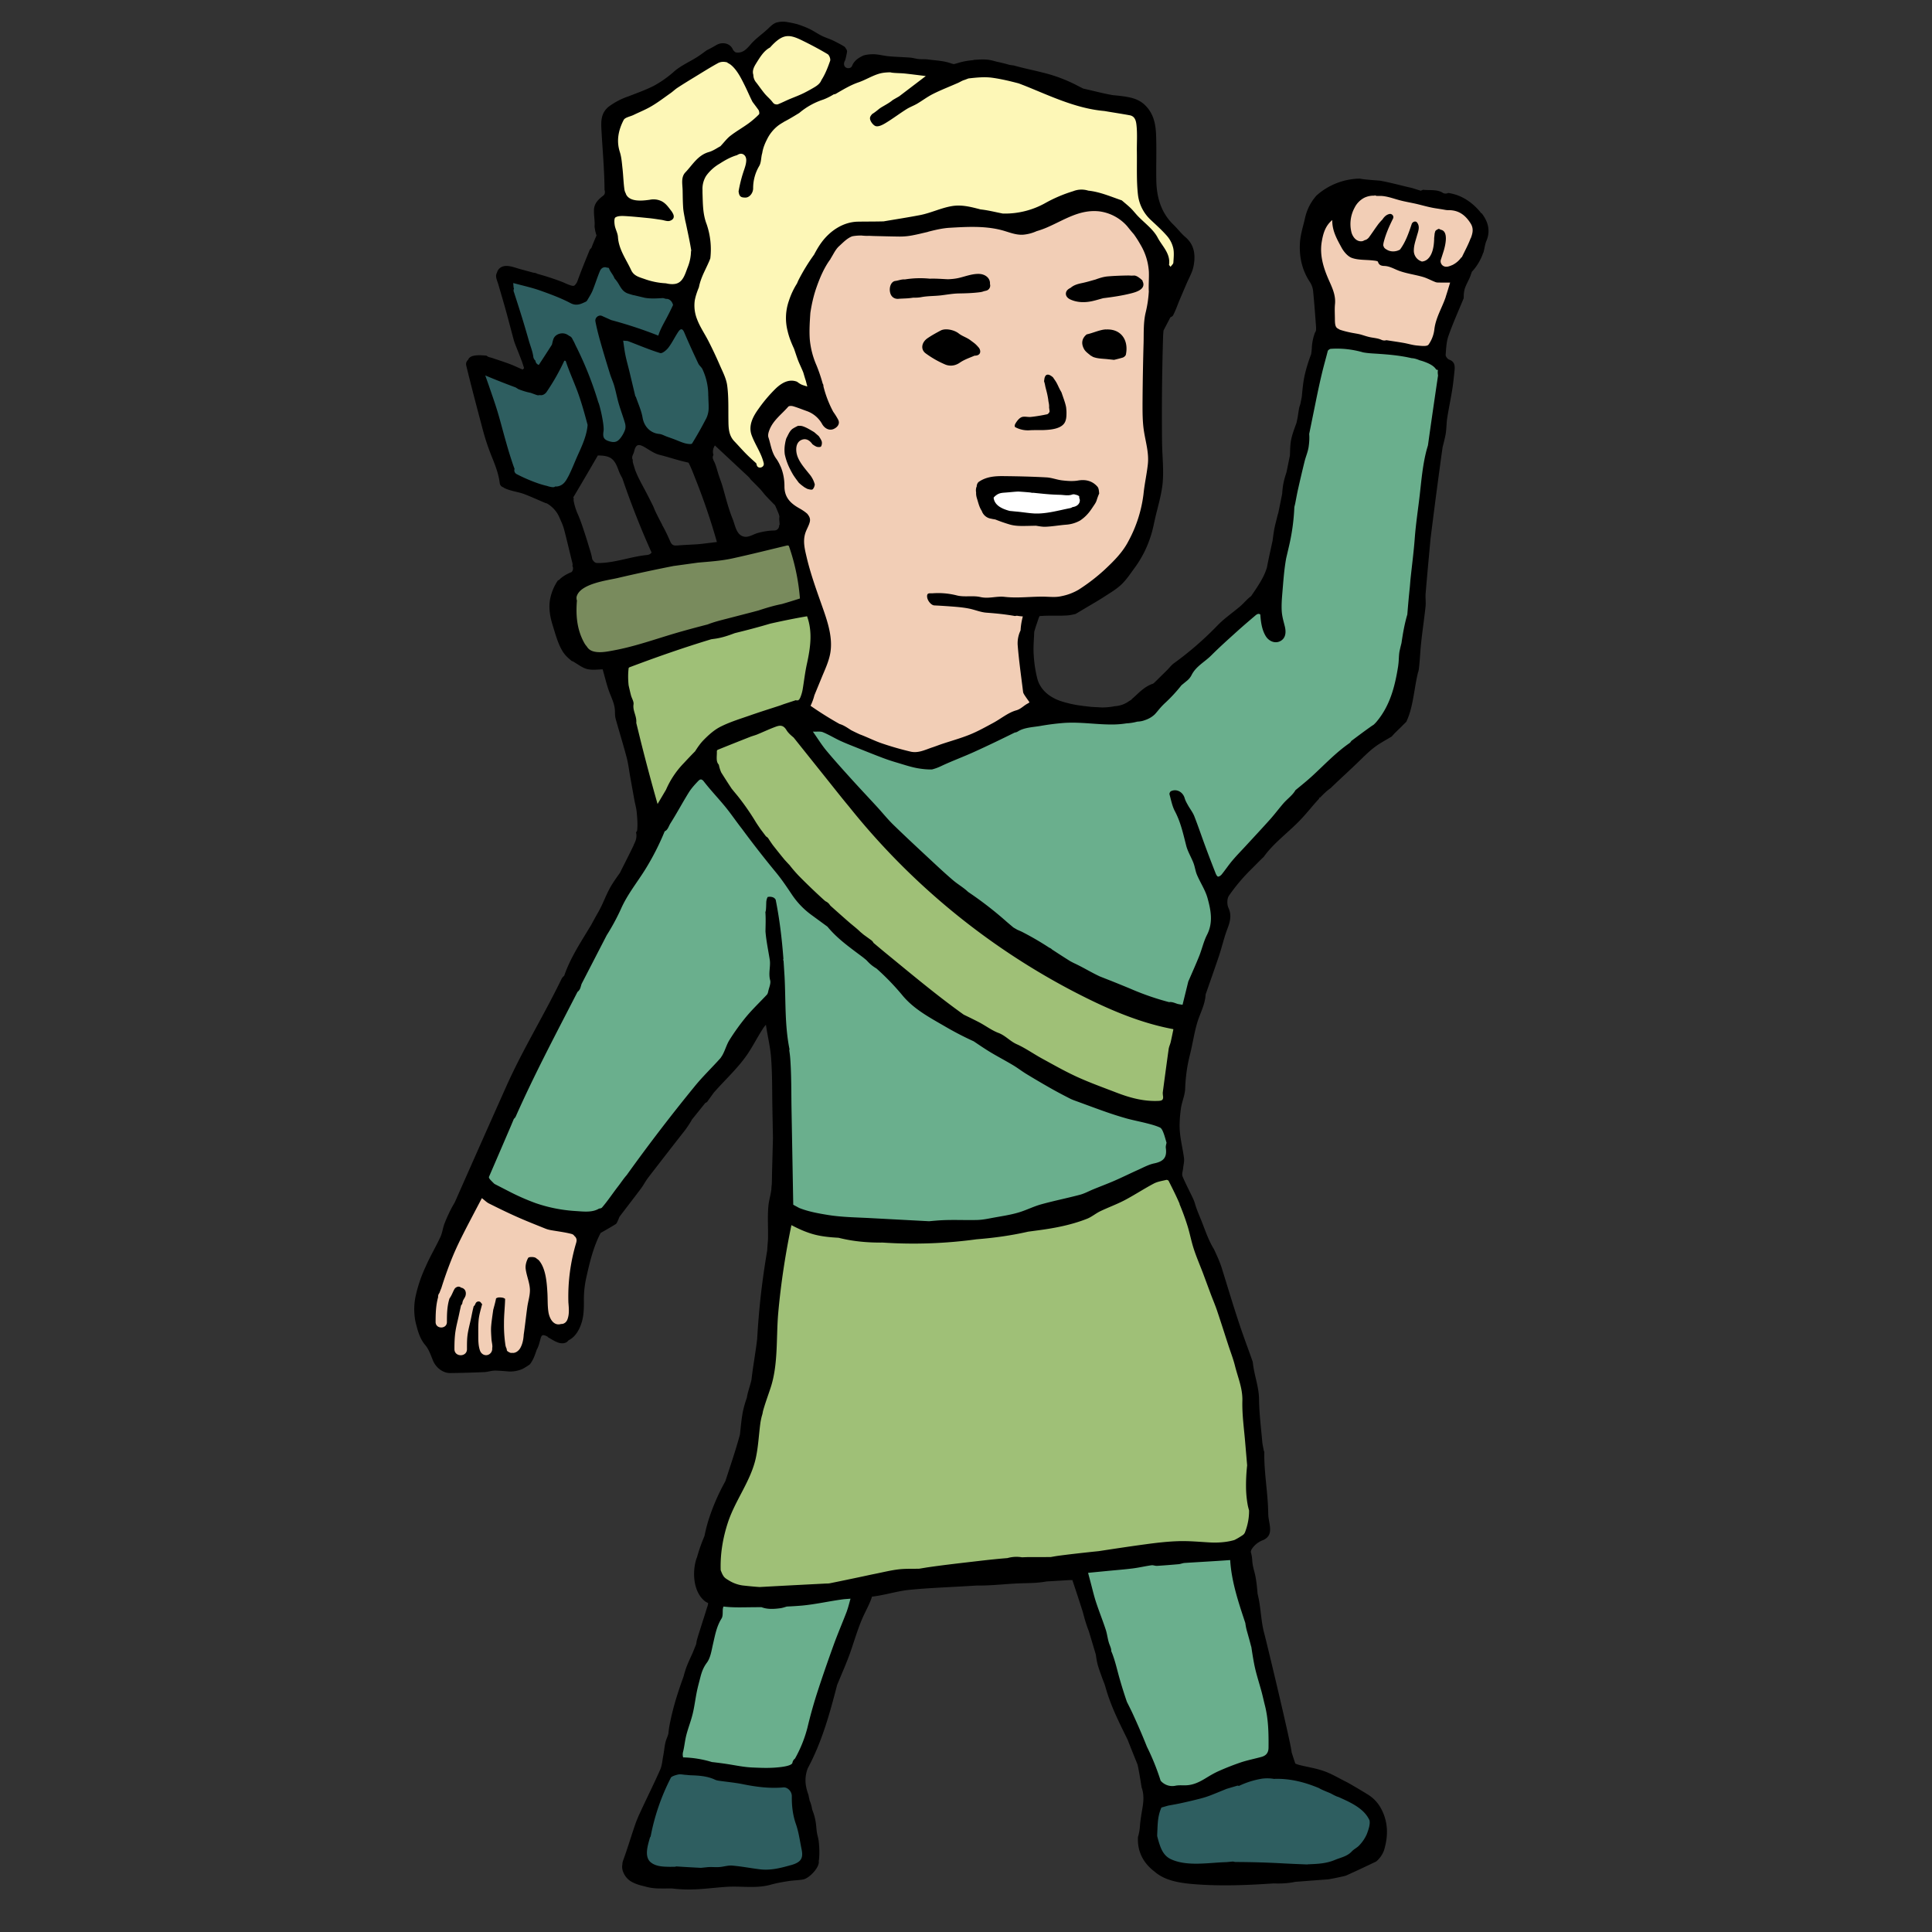 <svg xmlns="http://www.w3.org/2000/svg" viewBox="0 0 393 393">
  <rect x="0" y="0" width="393" height="393" fill="#333333" stroke="none"/>
  <defs>
    <style>
      .d{fill:#f2ceb6}.f{fill:#6aaf8d}.g{fill:#9fc077}.h{fill:#2e5e60}
    </style>
  </defs>
  <g id="b">
    <path d="M239.15 50.75c.04-.12.06-.26.06-.4-.08-1.52-1.01-2.47-1.99-3.53a1.08 1.08 0 0 0-.73-.84 22.8 22.8 0 0 1-2.28-3 17.58 17.58 0 0 1-1.64-3.59c.08-1.21.02-2.43-.06-3.65-.04-.51-.3-.92-.71-1.13 1.07-1.8 1.88-3.8 2.38-5.83a3.41 3.41 0 0 0-1.21-3.45 2.72 2.72 0 0 0-1.38-1.38 46.87 46.87 0 0 0-10.74-3.39c-3.11-.96-6.22-1.91-9.34-2.84a71.52 71.52 0 0 0-8.89-2.16c-3.31-.54-6.59-.58-9.93-.69-3.12-.1-5.9-1.02-8.95-1.49-3.12-.48-6.05.12-9.02 1.1a58.8 58.8 0 0 0-5.21 1.95c.6-1.15.83-2.45.41-3.89-1.01-3.49-4.69-4.57-7.73-5.66-1.67-.6-3.47-.86-5.13-.07-1.72.82-2.57 2.31-3.25 4.01-.24.6-.44 1.23-.6 1.87-6.2-2.2-12.02 2.4-17.3 5.27-2.77 1.51-6.24 2.84-8.41 5.21-2.08 2.28-2.74 5.47-2.69 8.48.05 2.96 1.11 6.26-.07 9.1-.67 1.61-1.41 2.98-1.55 4.76-.14 1.77.27 3.57.72 5.27.97 3.73 3.07 6.35 6.9 7.34 1.79.46 3.69.66 5.52.76 1.08.06 2.36-.09 3.5.08-.41 4.35 1.7 8.65 3.66 12.56a42.6 42.6 0 0 0 2.03 3.69c.6.95 1.55 1.94 1.89 3.02.32 1-.21 2.2-.47 3.16l-1.22 4.57c-.58 2.15.94 3.62 2.65 3.91a8.28 8.28 0 0 0 2.64 4.3c.56.49 1.24.77 1.94.86.54.28 1.07.56 1.55.94.55.43 1.3.52 1.83-.01.45-.46.54-1.39-.01-1.83l-.46-.34c.9-1.23.91-3.18-.3-4.22-1.76-1.52-1.07-3.83-.02-5.6.58-.98 3.06-5.02 4.5-4.23 2.99 1.65 5.64-1.62 4.39-4.42l-2.35-5.27a5.95 5.95 0 0 1-.44-4.64c.95-3.68 1.76-7.48 3.01-11.07 1.07-3.07 3.4-5.08 6.01-6.87a20.3 20.3 0 0 1 2.61-1.54c.25.07.52.11.81.13 5.54.32 11.13-.12 16.55-1.32 2.51-.56 4.92-1.43 7.42-2 .38.61.99 1.08 1.84 1.22 3.65.59 7.25.82 10.89.01 2.97-.66 5.78-1.92 8.52-3.24 1.91.12 4.07.08 5.99-.38.13.11.29.21.48.27.63.2 1.4.4 2.14.41.05.19.14.38.3.56 1.65 1.88 4.12 2.96 5.36 5.18.61 1.09 1.07 2.25 1.82 3.26.3.4.68.79 1.03 1.21.4.77.77 1.56.94 2.43.3 1.5 2.44 1.07 2.54-.32a4.36 4.36 0 0 0-.72-2.63Z" style="fill:#fdf7b7"/>
    <path class="d" d="M234.41 49.57a19.62 19.62 0 0 0-4.38-4.53c-1.9-1.51-3.8-3.01-6.26-3.4-2.48-.4-4.72.58-7.07 1.23a57.1 57.1 0 0 1-7.66 1.55c-4.92.67-9.9.81-14.86 1.03a987 987 0 0 1-17.19.63c-5.28.14-9.95 3.14-11.23 8.48-.05.19-.06.38-.08.56a25.35 25.35 0 0 0-2.34 15.07c.44 2.65 1.45 5.15 2.18 7.73.31 1.11.61 2.25.68 3.41.01.27-.02.56-.05.86-.46-.22-.92-.44-1.41-.55a8.27 8.27 0 0 0-4.19.11 6.88 6.88 0 0 0-4.9 5.68c-.36 2.77.88 5.44 1.76 8 .96 2.79 1.9 5.59 2.93 8.36a3.75 3.75 0 0 0 1.92 2.15c-1.37 7.7 2.58 15.05 3.68 22.65.28 1.94.33 3.98-.16 5.89-.51 2.01-1.53 3.82-1.73 5.91-.47 4.81 3.42 6.91 7.18 8.61 7.79 3.52 16.08 5.76 24.53 3.24a29.04 29.04 0 0 0 10.45-5.69c1.65-1.39 3.2-2.97 3.64-5.16.44-2.22.08-4.63 0-6.87l-.28-8.11-.07-1.68c2.89-1.17 5.74-2.42 8.58-3.7.75-.19 1.48-.45 2.18-.77a2.9 2.9 0 0 0 3.22.06c3.99-2.32 5.93-6.44 7.64-10.53a40.1 40.1 0 0 0 3.29-15.07c.09-5.08-.56-10.13-.57-15.21 0-5.12.95-10.12 1.64-15.17.65-4.77 1.68-10.47-1.11-14.76ZM298.75 44.2c-3.14-2.99-7.47-2.97-11.38-4.13-2.12-.63-3.91-1.64-6.18-1.78-2.16-.14-4.35.43-6.28 1.36-4.56 2.19-7.16 6.93-7.45 11.87-.15 2.55.47 4.93 1.37 7.28.46 1.19.57 2.37.79 3.61a21 21 0 0 0 1.45 4.51c.59 1.42 2.5 1.87 3.89 1.41.37.3.78.57 1.25.8 2.14 1.03 4.63 1.19 6.95 1.57 2.41.39 5.22 1.25 7.51-.04 2.35-1.32 2.83-4.1 3.54-6.46.73-2.43 1.45-4.86 2.2-7.29a19.63 19.63 0 0 1 2.55-5.61c1.55-2.24 1.94-5.06-.21-7.1ZM116.34 248.92c-1.2-.84-2.81-1.08-4.23-1.36-1.43-.28-2.86-.5-4.29-.81a16.02 16.02 0 0 1-7.02-3.36c-2.59-2.07-5.82-.11-5.39 3.11.11.84-.47 1.92-.82 2.65-.54 1.15-1.11 2.29-1.66 3.44-1.16 2.39-2.39 4.75-3.45 7.19a15.44 15.44 0 0 0-1.4 7.63c.13 1.35.36 2.62.93 3.86.24.53.52.97.87 1.44.28.31.45.52.54.63v.06l-.05-.04.06.11c.23 2.3 2.5 3.2 4.28 2.67 1.33.89 2.96.63 4.51.52 1.72-.12 3.63-.05 5.28-.6a6.45 6.45 0 0 0 3.7-3.29c.3-.58.53-1.2.82-1.79l.22-.39c.05 0 .26-.1.19-.1.88-.17 2.57.08 3.68.19 1.72.17 3.26-1.59 3.24-3.21-.02-3.06-.05-6.14.29-9.19.16-1.46.45-2.9.85-4.31.53-1.87.61-3.81-1.16-5.06Z"/>
    <path class="f" d="M292.1 71.98c-.75-.39-1.52-.39-2.31-.6-.96-.26-1.81-.67-2.8-.84-1.71-.29-3.4-.18-5.12-.2-1.75-.02-3.35-.58-5.05-.94-3.7-.78-7.69-.57-8.85 3.68-.96 3.53-1.63 7.17-2.43 10.73-.93 4.11-1.84 8.21-2.39 12.39a82.94 82.94 0 0 0-.48 6.08l-.07.9c-.33.94-.61 1.89-.86 2.83-.09.19-.17.38-.27.56-.4.77-.49 1.49-.38 2.13-.66 3.19-1.03 6.41-1.46 9.73-.56 4.4-4.2 6.41-7.52 8.75-4.3 3.03-8.32 6.44-12.23 9.94-2.9 2.6-5.84 5.16-8.43 8.06-.1-.01-.19-.04-.29-.04-2.76-.1-5.44.62-8.21.43-2.58-.18-5.12-.78-7.71-.96-5.44-.38-10.28 1.82-15.07 4.12-2.42 1.16-4.39 2.64-6.56 4.17-1.8 1.26-3.94 1.31-6.06 1.24-4.13-.13-8.79-.68-12.04-3.48a3.45 3.45 0 0 0-3.37-.71 25.38 25.38 0 0 0-3.57-2.9c-3.46-2.3-6.65 3.31-3.2 5.61 4.32 2.87 7.07 7.57 10.47 11.37 3.71 4.13 8.21 7.46 11.78 11.72 1.83 2.18 3.2 4.72 5.27 6.71 2.08 1.99 4.58 3.54 6.96 5.15 4.5 3.03 9.17 6.9 14.56 8.25a3.62 3.62 0 0 0 2.61 1.38c3.64.3 6.92 2.18 10.04 3.93 3.49 1.96 7.01 3.94 10.91 4.95 1.83.47 3.31-.65 3.95-2.28l4.06-10.33c.59-1.52 1.19-3.05 1.55-4.64.37-1.65.45-3.33.71-4.99.87-5.45 4.43-9.78 8.28-13.51 4.63-4.48 9.69-8.51 14.42-12.89 2.64-2.45 5.23-4.94 7.78-7.48 2.44-2.43 4.93-4.76 6.21-8.03 1.35-3.42 2.06-7.23 2.8-10.82a54.44 54.44 0 0 0 1.29-12.59v-.04c.61-2.75.47-5.65.66-8.45.26-3.81.78-7.62 1.26-11.41.47-3.7 1-7.4 1.56-11.09.56-3.69 1.4-7.39 1.79-11.1.19-1.83-.5-3.6-2.2-4.48ZM234.36 227.45c-.4-.15-.82-.17-1.23-.12-13.28-6.06-26.46-12.43-38.8-20.25a149.01 149.01 0 0 1-18.39-13.6 195.02 195.02 0 0 1-8.87-8.39c-2.78-2.77-5.61-5.51-8.15-8.51-4.77-5.64-6.66-14.07-14.18-16.84l-.12-.03c-.1-.26-.22-.5-.31-.77-.83-2.62-4.48-3.33-5.93-.79-10.29 18.14-20.67 36.35-29.92 55.04a161.97 161.97 0 0 0-6.06 13.68c-.84 2.19-1.61 4.41-2.3 6.66-.71 2.32-2.2 5.64-.96 7.97 1.14 2.16 3.98 2.73 6.07 3.55l7.71 3.03c2.32.91 4.55 1.71 7.08 1.1 2.38-.58 4.48-2.08 6.25-3.72 3.19-2.97 5.29-6.91 7.63-10.54 2.71-4.21 5.85-8.1 8.96-12.02l9.38-11.84c.78-.99 1.55-1.98 2.35-2.96.34-.42 1.05-1.61 1.61-1.73 1.26-.27 1.62 2.59 1.75 3.39 1.66 10.24 1.9 20.85 1.76 31.2-.03 2.36.35 4.74 2.69 5.91 1.14.57 2.47.59 3.72.72l4.48.49c5.24.57 10.48 1.21 15.73 1.66 11.29.96 22.26-.72 32.94-4.42 2.69-.93 5.34-1.98 7.97-3.07 2.36-.98 4.9-1.87 7.09-3.2 2.17-1.31 3.94-3.38 3.97-6.03a5.7 5.7 0 0 0-3.93-5.59ZM170.2 323.36a61.52 61.52 0 0 1-17.47 1.72c-1.09-.05-2.27-.27-3.36-.1-3.03.47-3.16 2.98-3.87 5.37-1.24 4.2-3.59 8.01-4.89 12.22-1.33 4.31-2.11 8.76-2.89 13.19-.3 1.71.49 3.47 2.28 3.95.79.21 1.71.07 2.46-.35a11.8 11.8 0 0 0 3.87 1.72c2.98.87 6.25 1.16 9.35 1.27 2.89.1 5.88-.7 7.49-3.3.79-1.28 1.19-2.83 1.68-4.24l1.89-5.41c2.55-7.31 5.36-14.59 7.37-22.07.64-2.37-1.58-4.53-3.93-3.96ZM259.37 352.6c-.3-3.53-.89-7.03-1.64-10.48-.83-3.79-1.86-7.54-2.9-11.28-1.06-3.82-2.33-7.7-2.73-11.66-.18-1.8-1.32-3.14-3.21-3.24-2.09-.11-3.98.59-5.98 1.03-1.88.42-3.81.43-5.73.44-4.47.03-8.95.04-13.42.06-2.9.01-3.79 3.14-2.66 5.04a4 4 0 0 0-.26 2.19c1.26 6.8 3.94 13.45 6.15 19.99 2.1 6.23 4.36 12.85 8.25 18.23 2.37 3.28 6.33 2.16 9.63 1.1 3.39-1.09 6.89-2.06 10.19-3.4 3.53-1.43 4.62-4.41 4.31-8.01Z"/>
    <path class="g" d="M255.19 288.84c-.28-7.47-2.83-13.82-5.36-20.8l-8.91-24.52a3.91 3.91 0 0 0-1.65-2.05c-.82-1.94-3.07-3.4-5.5-2.16-10.51 5.36-20.87 8.69-32.58 9.8-11.42 1.08-22.93.48-34.39.35a4.1 4.1 0 0 0-1.62.31c-1.74-1.51-4.8-1.56-5.98.86-3.67 7.5-2.73 15.14-2.71 22.93-2.65 15.58-7.31 30.61-12.31 45.9-1.29 3.96 3.69 5.98 6.28 3.8 16.38-.1 32.76-2 49.07-3.37 15.75-1.32 31.5-2.58 47.25-3.97 5.5-.49 8.8-1.66 9.81-7.63 1.08-6.39-1.15-13.06-1.39-19.44Z"/>
    <path class="h" d="M144.68 75.51c-1.32-3-3.18-5.74-4.56-8.72-1.02-2.21-1.66-4.61-3.49-6.32a7.41 7.41 0 0 0-4.78-2.14c-3.41-.16-2.91.72-4.95-2.9-1.75-3.1-6.01-2.11-7.09.93-2.08 5.87-7.23 2.61-10.55.22-3.78-2.72-7.3 3.01-4.64 6.12.88 1.03 1.84 3.71 2.55 6.44a24.8 24.8 0 0 0 1.15 7.54c.05.16.12.3.18.45-.22.17-.5.24-.88.15a4.02 4.02 0 0 0-2.63.39c-1.67-4.64-9.14-2.72-7.48 1.97 2.31 6.52 4.83 23.03 15.44 20.53 4.27-1.01 5.64-7.23 7.05-10.77a18 18 0 0 0 .41-1.15l.35.49c2.95 3.94 5.81 1.38 9.64 1.15 5.11-.31 8.56 3.49 12.55-1.5 3.12-3.9 3.71-8.43 1.74-12.89ZM163.97 374.34c-.19-2.58-.58-7.9-2.19-10.13a6.1 6.1 0 0 0-4.41-2.38c-3.48-.35-6.84.1-10.42-.51-4.02-.68-8.72-3.18-11.83.72-2.84 3.55-4.98 10.66-5.33 15.16-.26 3.33 3.11 4.42 5.5 3.31 2.88 1.68 8.01.43 10.86.34 3.73-.11 7.45.07 11.18.01 2.06-.03 4.18-.07 5.64-1.79 1.22-1.45 1.15-2.94 1.01-4.73ZM279.32 371.13c-1.15-8.2-14.76-10.2-21.2-10.75-5.55-.47-10.31 2.15-15.46 3.85a15.64 15.64 0 0 0-4.6 2.22c-2.53-.43-5.46 1.47-4.5 4.62 1.18 3.86 2.49 7.85 6.83 8.82 5.38 1.21 11.87.53 17.33.52 5.7-.01 22.91.18 21.59-9.28Z"/>
    <path d="M220.06 100.34a2.63 2.63 0 0 0-3.53-.94l-.2.11-.19.06-.36.08a13.2 13.2 0 0 1-1.63 0c-1.27-.07-2.54-.18-3.81-.27l-7.8-.56c-1.35-.1-1.1 1.36-1.05 2.69.06 1.48-.41 2.37 1.03 2.47l8.4.6c2.75.2 5.67.7 8.19-.72 1.18-.66 1.69-2.36.94-3.53Z" style="fill:#fff"/>
    <path class="g" d="M234.31 206.07a181.4 181.4 0 0 1-26.1-11.75 3.79 3.79 0 0 0-1.92-1.27c-4.46-1.34-8.21-6.15-11.89-8.94-2.25-1.71-3.63-4.12-5.77-5.92-1.57-1.32-3.45-2.1-5.05-3.3-3.15-4.38-6.11-9.02-9.68-13.07-3.49-3.96-8.72-6.83-10.37-12.1-.98-3.12-4.55-3.34-6.46-1.77a18.64 18.64 0 0 0-8.01 3c-2.75-.42-5.93 2.52-4.17 5.74l.98 1.78c.37.67.97 1.16 1.65 1.48.79 4.57 5 8.86 7.8 12.02 2.77 3.12 6.02 5.66 9.13 8.42 3.2 2.84 5.83 6.14 9.16 8.8.15.22.31.43.52.64 3.05 3.06 6.66 5.39 10.17 7.85 1.39 2.55 4.2 4.3 6.74 5.9.33.55.78 1.08 1.39 1.54 6.52 4.91 13.92 8.63 20.99 12.67 6.26 3.58 12.39 7.39 19.41 9.28 3.57.96 6-2.25 5.54-5.5-.99-7.02 4.65-12.28-4.08-15.49Z"/>
    <path class="g" d="M165.25 125.98c-.22-1.43-1.78-2.36-3.11-2.41-2.89-.11-4.95 1.68-7.56 2.51-2.83.9-5.78 1.44-8.64 2.27-4.77 1.4-9.44 3.12-14 5.09-1.43.03-4.24.32-5.13 1.5-.65.61-.51 2.14-.46 3.04 0 .04.95-.25.95-.21-.37 6.68 3.4 12.5 3.43 19.05 0 .76.17 1.41.43 1.97-.23.73-.43 1.48-.56 2.26-.28 1.72.48 3.47 2.28 3.95 1.56.42 3.67-.55 3.95-2.28.11-.67.29-1.31.49-1.95a4.03 4.03 0 0 0 2.44-3.9c0-.3-.02-.59-.03-.88a55.2 55.2 0 0 1 2.56-3.46 11.43 11.43 0 0 1 4.33-3.63c2.03-.93 4.2-1.61 6.29-2.39 2.2-.82 4.4-1.63 6.59-2.46 2.43-.92 3.87-2.08 4.76-4.57 1.54-4.31 1.69-9 .99-13.48Z"/>
    <path d="m163.81 118.84-.72-3.87c-.24-1.27-.33-2.72-.98-3.86-1.55-2.69-5.59-1.56-8.03-1.22-5.27.73-10.35 2.25-15.48 3.63-2.49.67-5.09.59-7.58 1.23-2.56.66-4.97 1.65-7.57 2.15-2.17.42-4.42.72-6.11 2.29-2.12 1.96-2.27 4.77-1.74 7.44.5 2.55 1.73 6.36 4.54 7.12 1.43.39 3.1-.01 4.54-.27 1.51-.27 2.97-.69 4.42-1.19.13-.04.24-.1.36-.16 1.86-.26 3.7-.75 5.49-1.16 2.93-.68 5.86-1.39 8.75-2.22 3.06-.88 6.02-1.98 8.99-3.1 3.15-1.19 6.58-1.75 9.62-3.19 1.34-.63 1.76-2.28 1.51-3.61Z" style="fill:#798b5d"/>
    <path d="M301.33 43.4c-1.8-2.29-4.12-3.79-6.75-4.15-.32.18-.8.17-1.1-.03-.99-.65-2.43-.52-3.57-.58-.15 0-.3-.03-.44-.04l-.46.2-1.79-.56-1.25-.29c-1.75-.43-3.5-.88-5.26-1.2-1.07-.08-2.15-.16-3.22-.28a8.74 8.74 0 0 1-.87-.14h-.07a13.59 13.59 0 0 0-8.73 3.42 10.08 10.08 0 0 0-2.33 4.49c-.37 1.67-.93 3.34-1.05 5.03-.2 2.88.38 5.63 2.02 8.11.34.51.57 1.16.64 1.77.25 2.46.43 4.93.61 7.4V66.97c0 .21-.04.41-.14.56l-.1.17a10.24 10.24 0 0 0-.63 3.24c-.03.37-.08.73-.13 1.1a31.91 31.91 0 0 0-1.29 4.17c-.35 1.5-.47 3.03-.62 4.55l-.14.68-.15.75-.22.68c-.12.65-.22 1.3-.31 1.95l-.24 1.16c-.49 1.38-1.05 2.74-1.22 4.22-.09.82-.09 1.64-.13 2.45l-.37 1.83-.31 1.52c-.18.58-.37 1.15-.51 1.74-.22.89-.33 1.79-.38 2.69l-.8 3.95-.11.31c-.23 1.02-.53 2.03-.72 3.06-.13.75-.23 1.51-.33 2.26-.4 1.82-.81 3.66-1.16 5.5-.19.56-.4 1.12-.66 1.65-.5 1.01-1.1 1.97-1.73 2.9l-.81 1.2c-.8.57-1.46 1.42-2.22 2.07-1.53 1.3-3.21 2.44-4.6 3.87a66.2 66.2 0 0 1-8.86 7.7c-.54.38-.94.94-1.42 1.42l-2.51 2.47c-.12.12-.25.25-.4.3-1.46.49-2.54 1.53-3.62 2.55l-.59.52c-.09.11-.18.21-.32.29l-.24.13a5.4 5.4 0 0 1-2.95 1.07c-.84.17-1.7.25-2.55.26l-2.26-.12-1.36-.16c-.15 0-.29-.03-.44-.06a22.3 22.3 0 0 1-4.57-1.02c-2.15-.78-3.96-2.21-4.58-4.49a25.37 25.37 0 0 1-.73-4.75c-.12-1.61.04-3.2.1-4.8.15-.52.31-1.03.48-1.54l.42-1.23.08-.23c-.1.35 0 .03.04-.06l.07-.13.79-.05c1.6-.08 3.19.03 4.79-.08.6-.04 1.18-.16 1.76-.31l1.89-1.13c1.38-.82 2.78-1.62 4.13-2.5 1.15-.75 2.36-1.46 3.34-2.41 1.04-1.01 1.84-2.26 2.71-3.43a22.17 22.17 0 0 0 3.2-6.37c.37-1.1.59-2.24.84-3.38.56-2.49 1.36-4.97 1.59-7.5.24-2.72-.1-5.49-.13-8.25a517.05 517.05 0 0 1 .21-21.41c.01-.43.05-.85.09-1.28l1.4-2.68c.24-.1.45-.21.54-.39.54-1.02.91-2.14 1.36-3.21l1.31-3.07c.53-1.26 1.27-2.48 1.51-3.79.4-2.14.21-4.25-1.67-5.85-.86-.73-1.55-1.66-2.36-2.45-2.62-2.51-3.51-5.69-3.56-9.17-.05-3.03.07-6.06-.04-9.08-.08-2.23-.47-4.38-2.22-6.11-1.17-1.16-2.56-1.53-4.03-1.77-.83-.13-1.68-.22-2.52-.29-2.04-.35-4.03-.9-6.04-1.34h-.01l-1.2-.61a30.65 30.65 0 0 0-6.81-2.59c-2.05-.53-4.12-.93-6.15-1.51-.3-.02-.6-.07-.9-.13-.83-.24-1.67-.45-2.51-.62-.38-.11-.77-.21-1.16-.3-1.15-.25-2.33-.16-3.51-.08-.02 0-.04 0-.06.02l-.11.04c-.95.08-1.9.23-2.82.5-.37.11-.73.23-1.1.3a5 5 0 0 1-.61-.16c-1.44-.53-3.06-.57-4.6-.78-.65-.09-1.31-.03-1.96-.09-.58-.06-1.14-.25-1.72-.29-1.43-.11-2.88-.14-4.31-.27-1.06-.09-2.12-.41-3.18-.42-.7 0-1.36.08-1.98.25-.33.15-.65.32-.95.51l-.26.18c-.04.03-.12.13-.05.03a4.57 4.57 0 0 0-.68.69s-.05.07-.07.1a3.5 3.5 0 0 0-.34.65c-.22.44-.8.53-1.2.32-.33-.18-.46-.54-.41-.89.01-.13.04-.26.1-.38l.08-.14.08-.24c.07-.22.12-.45.17-.67l.13-.66.04-.23v-.17l-.04-.15-.01-.05-.03-.06c-.1-.18-.21-.34-.33-.5l-.02-.02-.05-.07c-.68-.45-1.44-.82-2.18-1.2-.78-.4-1.66-.64-2.45-1.03-.92-.46-1.77-1.07-2.71-1.5-.71-.33-1.46-.6-2.2-.85-.64-.17-1.28-.32-1.93-.42a4.96 4.96 0 0 0-2.51.09c-.63.25-1.11.75-1.6 1.21-1.16 1.1-2.53 2-3.57 3.23-.78.91-1.61 1.81-2.91 1.61a.7.7 0 0 1-.41-.25 1.24 1.24 0 0 1-.32-.45c-.57-1.21-2.15-1.5-3.32-.8-.65.39-1.32.74-1.99 1.08-.62.46-1.24.92-1.89 1.34-1.54.98-3.18 1.68-4.6 2.86a21.94 21.94 0 0 1-4.37 3.08c-1.62.8-3.32 1.41-5 2.06a14.6 14.6 0 0 0-4.03 2.1c-1.55 1.27-1.59 2.8-1.49 4.69.22 4.09.61 8.14.63 12.25.13.38.12.87-.22 1.13-1.04.81-1.9 1.61-1.93 2.99-.02.83.1 1.65.14 2.48.01.29 0 .59-.02.89l.1.63c.07.39.18.77.3 1.15-.38.86-.73 1.72-1.07 2.59a.83.83 0 0 0-.31.34c-.86 2.09-1.71 4.18-2.48 6.3-.16.44-.4.78-.7.99-.17.04-.36.03-.66-.06-.65-.19-1.28-.53-1.91-.77a54.4 54.4 0 0 0-4.83-1.57 6.58 6.58 0 0 1-.39-.17 1.1 1.1 0 0 0-.37-.05l-2.8-.76c-1.15-.3-2.7-1.02-3.85-.4-.48.26-.75.65-.86 1.08-.13.24-.21.53-.2.74.03.6.31 1.18.48 1.77.52 1.8 1.06 3.6 1.56 5.41.54 1.97 1.05 3.94 1.58 5.91l.17.52c.47 1.21.96 2.42 1.42 3.64.18.48.33.99.49 1.48l-.29.29c-.88-.38-1.75-.8-2.65-1.14-1.2-.45-2.43-.84-3.64-1.25-.27-.09-.59-.12-.82-.27l-.23-.17c-1.59-.16-3.37-.21-3.75.83-.32.28-.51.69-.38 1.21 1.02 4.2 2.13 8.39 3.24 12.57a46.03 46.03 0 0 0 1.82 5.62c.75 1.85 1.49 3.67 1.74 5.66.07.52.37.78.73.88.06.04.09.1.16.13 1.35.68 2.88.77 4.27 1.32 1.37.54 2.78 1.18 4.16 1.76.09.04.19.05.29.08a6.02 6.02 0 0 1 2.49 2.75c.35.81.75 1.61.97 2.45.61 2.29 1.13 4.6 1.71 6.9.06.24.06.44 0 .6.23.39.15.91-.15 1.25-.99.4-1.9.92-2.56 1.61l-.24.11a10.3 10.3 0 0 0-1.59 3.84c-.32 1.82.01 3.62.56 5.36.55 1.76 1.09 3.84 2.11 5.39.46.7 1.1 1.26 1.76 1.8l.17.04c1.08.61 1.96 1.35 2.96 1.59 1.08.26 2.27.06 3.14.06.51 1.77.86 3.33 1.43 4.8.47 1.21 1.04 2.37 1.07 3.7.01.52.01 1.07.15 1.57.72 2.6 1.53 5.19 2.22 7.8.35 1.33.51 2.72.75 4.08l.85 4.71c.15.8.39 1.6.46 2.41.11 1.23.23 2.49.08 3.71-.01.12-.1.24-.22.35.1.43.11.82.03 1.26-.08.47-.3.91-.52 1.34 0 .05 0 .1-.03.13-.89 1.86-1.84 3.69-2.76 5.54-.51.71-1.01 1.42-1.48 2.15-.88 1.36-1.46 2.83-2.13 4.29-.2.43-.42.85-.64 1.27-.53.93-1.05 1.86-1.55 2.8-2.02 3.39-4.25 6.66-5.53 10.42-.22.16-.42.39-.57.7-3.56 7.35-7.86 14.3-11.19 21.75-3.52 7.87-7.01 15.74-10.49 23.62l-.45.78a30.34 30.34 0 0 0-1.62 3.47c-.37.92-.46 1.96-.88 2.85-.94 2.02-2.1 3.94-2.98 5.98a28.79 28.79 0 0 0-2.01 5.86 12.78 12.78 0 0 0-.04 5.47c.4 1.57.8 3.28 1.97 4.65.74.87 1.12 2.06 1.57 3.15.59 1.42 2 2.54 3.48 2.53 2.3-.02 4.6-.09 6.9-.19.77-.03 1.53-.32 2.29-.31.96.02 1.93.11 2.89.19h.04a6.5 6.5 0 0 0 2.6-.52c.5-.27.97-.57 1.44-.89l.13-.14.02-.02c0-.01 0-.02.03-.04l.18-.27c.12-.19.23-.39.33-.58l.15-.31.08-.18.09-.23.1-.26.22-.61.11-.34c.35-.61.53-1.29.72-2.01.23-.89.34-1.26 1.31-.79l.22.11.03.09c1.3.73 2.56 1.7 3.83 1.02l.03-.03.22-.2.16-.17c1.3-.61 2.18-2.08 2.65-3.64.43-1.41.45-2.88.44-4.34-.02-1.65.14-3.19.5-4.8.69-3.08 1.42-6.18 2.89-9l.01-.03c1.03-.59 2.06-1.17 3.07-1.8.24-.15.35-.54.49-.82.13-.25.2-.55.36-.78 1.43-1.89 2.88-3.75 4.3-5.65.53-.71.93-1.52 1.47-2.22 2.48-3.22 4.97-6.43 7.48-9.63.36-.46 1.3-1.88 1.4-2.16l2.72-3.38c.16-.08.33-.15.42-.28l1.31-1.82c2.28-2.61 4.88-4.94 6.84-7.81 1.22-1.79 2.17-3.75 3.37-5.53l.4-.48c.31 2.2.87 4.38 1.04 6.6.28 3.48.21 7.01.28 10.5l.11 5.98-.18 6.86c-.02.86-.02 1.72-.06 2.58-.05.3-.07.6-.08.91 0 .06 0 .12-.02.18-.14 1.09-.48 2.13-.58 3.23-.22 2.28-.02 4.62-.09 6.91l-.09 1.08-.07 1.09c-.53 3.15-.99 6.32-1.34 9.5a168.12 168.12 0 0 0-.7 8.5c-.32 2.76-.84 5.48-1.15 8.23-.06.55-.86 2.83-.94 3.7a20.8 20.8 0 0 0-.85 3.02c-.27 1.48-.4 2.97-.56 4.47-.86 3.21-1.96 6.38-2.97 9.51l-.17.31a43.06 43.06 0 0 0-3 6.81 31.53 31.53 0 0 0-1.08 4.03l-.35.85a33.82 33.82 0 0 0-1.17 3.48l-.07.15c-.92 2.64-.75 6.7 1.54 8.67.23.2.5.35.79.48 0 .2-.04.41-.12.65-.14.38-.25.77-.37 1.16l-1.04 3.27c-.25.8-.51 1.6-.74 2.42-.08.29-.11.6-.17.9l-.76 1.87c-.4.87-.8 1.73-1.15 2.62-.27.7-.47 1.42-.67 2.14a85.56 85.56 0 0 0-1.33 3.91 54.12 54.12 0 0 0-1.51 5.99c-.1.52-.16 1.07-.22 1.64-.08.3-.18.6-.3.89-.48 1.09-.5 2.37-.74 3.56-.19.96-.23 1.98-.62 2.86-1.2 2.74-2.55 5.42-3.81 8.14-.45.97-.91 1.95-1.26 2.97-.85 2.45-1.58 4.94-2.47 7.37-.11.29-.15.56-.16.82-.1.52-.04 1.06.2 1.62a3.92 3.92 0 0 0 1.85 2c.76.38 1.58.64 2.42.82.9.27 1.86.42 2.83.44.92.02 1.85.01 2.77 0 1.41.18 2.84.24 4.26.2 2.31-.06 4.62-.39 6.93-.53 2.99-.19 6.01.4 8.98-.45 1.17-.33 2.38-.53 3.58-.72.97-.15 1.96-.16 2.92-.32 1.27-.21 3.42-2.49 3.21-3.72v-.1c0-.06.03-.11.04-.17.14-1.26.09-2.6-.06-3.86-.07-.55-.24-1.07-.34-1.62-.11-.61-.13-1.24-.21-1.85-.13-1.02-.4-2-.78-2.94a6.84 6.84 0 0 0-.44-1.64c-.04-.08-.06-.16-.09-.25l-.05-.28-.07-.28a4.11 4.11 0 0 0-.25-.93c-.1-.33-.2-.65-.27-.99a6.77 6.77 0 0 1 .31-4.06l.06-.1c2.79-5.24 4.35-10.85 5.85-16.65l.02-.09c.95-2.33 1.99-4.62 2.81-7 .78-2.27 1.44-4.55 2.41-6.75.62-1.42 1.44-2.79 1.89-4.26 2.54-.28 5.09-1.13 7.6-1.38 3.67-.37 7.38-.5 11.07-.72l2.69-.16c3 .05 5.98-.36 8.99-.45 1.65-.05 3.25-.05 4.88-.33l.3-.05 4.89-.29.09.05.2-.07h.03c.75 2.2 1.47 4.41 2.17 6.62.3 1.2.65 2.39 1.09 3.55l.09.23c.49 1.59.96 3.19 1.44 4.79.11.84.25 1.68.5 2.48.39 1.21.83 2.41 1.3 3.6l.32 1.08c1.05 3.55 2.71 6.84 4.34 10.14.66 1.69 1.34 3.38 2.02 5.06.35 1.53.57 3.1.84 4.69l.08.23c.39 1.26.31 2.53.1 3.81-.21 1.27-.43 2.5-.53 3.79a9.75 9.75 0 0 1-.4 2.23c-.01.33-.02.65 0 .98.07 1.51.6 2.98 1.5 4.19a9.05 9.05 0 0 0 1.86 1.85c2.26 2.01 5.62 2.39 8.57 2.61 5.18.38 10.42.16 15.64-.19 1.46.05 2.92 0 4.4-.32 2.23-.17 4.44-.35 6.65-.5.17-.01 2.01-.36 2.78-.55.2-.03.98-.2 1.11-.31a249.52 249.52 0 0 0 5.96-2.79 5.35 5.35 0 0 0 1.58-2.26c.92-3.02.87-6-.78-8.82a7.44 7.44 0 0 0-2.57-2.57c-.97-.61-3.83-2.3-4.19-2.47-1.53-.75-3-1.66-4.59-2.23-1.66-.6-3.43-.85-5.15-1.29-.3-.08-.54-.17-.76-.27-.27-.78-.52-1.56-.77-2.35.15-.53-4.89-21.64-5.58-24.24-.56-2.11-.64-4.35-1.02-6.52-.09-.49-.2-.98-.31-1.47-.13-1.49-.26-2.99-.65-4.43-.21-.78-.38-1.47-.43-2.27a7.28 7.28 0 0 0-.3-1.77c.03-.18.08-.35.15-.5a4.63 4.63 0 0 1 2.31-1.89c1.05-.44 1.46-1.19 1.47-2.1.02-1.09-.37-2.18-.38-3.27-.04-4.18-.87-8.31-.8-12.5 0-.14-.09-.29-.12-.44-.11-.59-.25-1.18-.3-1.77-.25-2.87-.62-5.74-.65-8.62-.03-2.54-.99-4.86-1.25-7.34l-.05-.29c-.66-1.9-1.37-3.79-2.03-5.67-1.54-4.4-2.86-8.9-4.25-13.35-.41-1.3-1-2.58-1.6-3.86-1.25-2.03-1.92-4.31-2.83-6.48-.25-.6-.5-1.21-.72-1.83-.22-.59-.35-1.22-.61-1.79-.72-1.57-1.55-3.1-2.22-4.69-.19-.45.06-1.08.11-1.62.07-.69.27-1.4.19-2.07-.23-1.83-.71-3.64-.85-5.47-.12-1.52.01-3.09.21-4.61.18-1.36.82-2.69.87-4.04.08-2.33.38-4.59.95-6.85.55-2.16.86-4.38 1.48-6.52.56-1.92 1.61-3.7 1.73-5.76 0-.15.08-.29.13-.43.88-2.53 1.78-5.06 2.63-7.6.58-1.76.99-3.59 1.65-5.33.55-1.45.95-2.76.24-4.32-.32-.69-.31-1.91.11-2.5a37.82 37.82 0 0 1 4.34-5.18c.91-.89 1.79-1.82 2.72-2.7 2.16-3.01 5.33-5.18 7.86-7.95 1.17-1.27 2.25-2.65 3.43-3.91a1.42 1.42 0 0 0-.04-.2l.18.04c.47-.49.95-.97 1.47-1.42.24-.2.49-.38.74-.57 1.99-1.93 4.07-3.79 6.05-5.73 1.17-1.14 2.34-2.29 3.73-3.18.86-.55 1.76-1.04 2.63-1.57.69-.83 1.55-1.54 2.29-2.33l.67-.66c.39-.83.69-1.71.92-2.6.64-2.46.86-5.01 1.47-7.48.24-.24.44-4.13.53-5.03.26-2.78.69-5.53.99-8.31.1-.9-.06-1.82.02-2.72.31-3.72.66-7.43 1-11.14l.48-3.79c.62-4.92 1.28-9.83 1.96-14.74.21-.83.42-1.65.59-2.49.23-1.14.18-2.34.36-3.49.3-1.91.7-3.8 1.01-5.71.21-1.29.33-2.58.47-3.88.1-.97.09-1.87-1.09-2.29-.33-.12-.74-.66-.71-.98.1-1.3.15-2.66.58-3.87.9-2.57 2.03-5.05 3.06-7.57l.02-.04.01-.11c.01-.65.04-1.31.25-1.94.22-.65.56-1.27.85-1.88.23-.48.39-.98.56-1.48l.16-.17a10.66 10.66 0 0 0 2.12-3.62l.08-.13.06-.25c.18-.71.26-1.45.54-2.11.91-2.13.27-4.05-.99-5.65Zm-67.65 15.97c-.08 1.4-.29 2.78-.63 4.19-.49 2.03-.37 4.22-.43 6.34a555.3 555.3 0 0 0-.21 12.23c0 1.89 0 3.8.3 5.65.35 2.21 1.03 4.39.78 6.66-.22 2.02-.68 4.02-.88 6.04a26.84 26.84 0 0 1-3.05 9.56c-1.2 2.34-3.05 4.15-4.92 5.9a38.18 38.18 0 0 1-5.26 4.03 11.06 11.06 0 0 1-3.52 1.31c-.93.22-1.94.15-2.91.11-2.87-.12-5.74.35-8.6.02-1.64-.19-3.22.43-4.92.04-1.55-.36-3.3.07-4.83-.34a15.3 15.3 0 0 0-4.94-.42c-.49.03-1.15-.2-1.07.72.07.81.85 1.71 1.46 1.74 1.47.07 2.94.17 4.41.29.9.08 1.8.18 2.68.36 1.19.24 2.35.75 3.55.83 1.95.14 3.88.34 5.79.68.18-.05.37-.07.59-.03.33.06.66.08.99.11-.25.93-.41 1.88-.46 2.84a6.06 6.06 0 0 0-.59 2.95c.25 3.19.71 6.37 1.1 9.55.03.24.18.49.32.7.31.48.65.94 1.04 1.49-1.12.42-1.65 1.27-2.76 1.58-1.67.47-3.11 1.71-4.68 2.55-1.56.84-3.12 1.72-4.76 2.38-1.88.76-3.86 1.3-5.79 1.95-.61.21-1.22.45-1.83.65-1.44.48-2.87 1.23-4.43.86a61.84 61.84 0 0 1-5.84-1.68c-1.53-.52-2.99-1.28-4.51-1.84-.58-.27-1.15-.54-1.72-.83-.77-.49-1.51-1.03-2.37-1.27a70.99 70.99 0 0 1-5.9-3.7c.33-.69.6-1.41.78-2.14l1.48-3.6c.65-1.58 1.43-3.21 1.74-4.9.6-3.27-.6-6.67-1.68-9.72-1.15-3.26-2.33-6.52-3.12-9.88-.38-1.62-.79-3.24-.27-4.87.24-.76.7-1.47.9-2.24.19-.72-.08-1.18-.5-1.71-.5-.44-1.06-.8-1.61-1.11-1.88-1.05-3.04-2.28-3.03-4.49 0-1.35-.23-2.66-.72-3.87l-.34-.73c-.18-.33-.36-.67-.59-.98-.99-1.34-1.12-2.9-1.61-4.36-.14-.41 0-.98.17-1.42.74-2.03 2.52-3.27 3.87-4.83.16-.18.69-.17.99-.08.92.27 1.81.64 2.72.96a5.75 5.75 0 0 1 3.18 2.67c.46.81 1.36 1.4 2.32 1 .75-.32 1.4-1.05.92-1.93a14.4 14.4 0 0 0-.99-1.58 22.32 22.32 0 0 1-1.84-4.6l-.13-.48-.05-.43-.12-.22a33.38 33.38 0 0 0-1.25-3.69 16.95 16.95 0 0 1-1.38-5.37c-.12-1.77 0-3.55.12-5.32.26-1.73.64-3.44 1.22-5.11.7-2.01 1.58-4.11 2.88-5.85.01-.02 0-.06.02-.08.56-.87.99-1.88 1.74-2.55.82-.74 1.61-1.6 2.65-1.99.6-.12 1.22-.16 1.85-.16.52.05 1.04.09 1.56.06l.98.04c1.73.04 3.46.09 5.18.11a13.55 13.55 0 0 0 3-.31c.63-.12 1.26-.27 1.89-.42l.86-.2.24-.08c1.42-.36 2.85-.7 4.34-.78 3.43-.2 7-.4 10.36.45 1.51.38 2.94 1.07 4.53.96a8.36 8.36 0 0 0 2.73-.72c.7-.2 1.39-.45 2.05-.73 3.52-1.51 6.64-3.73 10.67-3.3a9.12 9.12 0 0 1 5.71 3.04c.44.55.88 1.1 1.34 1.62.5.69.96 1.42 1.37 2.15a12.16 12.16 0 0 1 1.69 5.49c.05 1.38-.09 2.73-.01 4.08Zm2.91 163.66c.06.68-.21.88-.92.91-3.02.14-5.83-.63-8.6-1.7-2.65-1.02-5.32-1.98-7.9-3.15-2.46-1.12-4.83-2.47-7.21-3.77-1.74-.95-3.37-2.12-5.16-2.92-1.34-.6-2.28-1.75-3.68-2.28-1.41-.53-2.64-1.49-3.99-2.19-1.02-.53-2.05-1.03-3.09-1.53-5.41-3.86-10.53-8.16-15.65-12.35-.91-.74-1.8-1.5-2.7-2.25a1.54 1.54 0 0 0-.49-.57l-1.52-1.1-.68-.57-.37-.35c-.55-.49-1.12-.95-1.69-1.42-1.35-1.17-2.68-2.36-4.01-3.55l-.14-.18a2.1 2.1 0 0 0-.89-.74l-.39-.34a126.1 126.1 0 0 1-5.01-4.81 28.58 28.58 0 0 1-1.7-1.95l-.15-.2c-.36-.37-.71-.76-1.06-1.14-.81-.98-1.6-1.98-2.39-2.98-.3-.43-.61-.87-.89-1.32a1.35 1.35 0 0 0-.49-.44l-1.16-1.54c-.3-.45-.61-.89-.9-1.35a50.26 50.26 0 0 0-3.66-5.28c-.41-.5-.85-1.02-1.28-1.56-.72-1.08-1.41-2.17-2.1-3.26a6.8 6.8 0 0 1-.49-1.57l-.2-.28c-.4-.63-.17-1.66-.21-2.51 0-.09.1-.23.18-.27 2.2-.89 4.41-1.77 6.62-2.64.47-.18.97-.3 1.43-.49 1.19-.49 2.35-1.04 3.55-1.49.88-.33 1.66-.58 2.38.61.36.59.9 1.06 1.46 1.52l7.25 9.07c1.36 1.7 2.7 3.41 4.09 5.07a143.35 143.35 0 0 0 45.19 37.3c6.56 3.43 13.42 6.53 20.72 7.88-.17.85-.35 1.73-.55 2.62-.11.47-.34.92-.41 1.39-.41 2.92-.8 5.84-1.19 8.76-.04.29.01.6.04.89ZM128.98 91.88c.35-1.51.88-1.67 2.21-.88.96.56 1.91 1.26 2.96 1.52 1.94.48 3.82 1.15 5.78 1.56.05 0 .09.04.14.06.55 1.06.97 2.21 1.41 3.31a131.12 131.12 0 0 1 4.35 12.8l-2.92.36c-.45.05-.89.1-1.34.12-1.28.08-2.56.13-3.84.23-.7.05-1.07-.06-1.41-.86a37.82 37.82 0 0 0-1.45-3.01c-.01-.02-.04-.03-.05-.06l-.19-.41c-.41-.77-.81-1.55-1.19-2.33-.2-.42-.38-.85-.55-1.28-.5-1-1-2-1.52-2.99-.76-1.45-1.61-2.9-2.18-4.45l-.36-1.17a7.67 7.67 0 0 1-.11-.46 1.07 1.07 0 0 1 0-.4c-.35-.61.14-1.12.26-1.65Zm-.95-16.33c-.27-1.1-.58-2.2-.81-3.31-.19-.93-.3-1.88-.46-2.95.54.06.81.03 1.04.12 2.16.82 4.29 1.73 6.49 2.41.42.13 1.27-.58 1.67-1.1.76-1 1.31-2.17 2.01-3.22.4-.59.82-.83 1.22.13.9 2.13 1.87 4.23 2.86 6.33.19.41.63.71.83 1.12a12.46 12.46 0 0 1 1.19 5.45l.02.1c0 .73.07 1.45.06 2.18a4.93 4.93 0 0 1-.56 2.45l-.02.02a74.4 74.4 0 0 1-2.79 4.93c-.13.21-.95.09-1.41-.03-.74-.2-1.44-.53-2.16-.8-.52-.2-1.05-.38-1.57-.57-.52-.19-1.02-.49-1.55-.54-1.83-.17-3.08-1.54-3.38-3.32-.24-1.43-.88-2.79-1.35-4.19-.02-.07-.11-.12-.13-.18l-1.2-5.03Zm17.1 18a.92.92 0 0 1 0-1c-.2-.66-.12-1.3.29-1.94l6.91 6.45c.16.15.26.36.42.52.63.65 1.28 1.27 1.9 1.93.39.42.72.9 1.11 1.32.62.66 1.25 1.32 1.9 1.96.24.53.47 1.07.69 1.61l.08.23c.05.15.09.29.12.44v.06c-.1.47.04 1.07.04 1.63l-.09.02c.03.55-.3 1.12-1.01 1.13-1.13.02-2.23.2-3.32.5-.83.22-1.71.84-2.58.78-1.78-.13-2.02-2.3-2.55-3.61-.86-2.11-1.4-4.32-2.02-6.5-.28-.98-.67-1.91-.96-2.88-.27-.9-.49-1.83-.97-2.65Zm24.54-74.36c.12-.02.24-.05.37-.12 1.52-.88 2.95-1.76 4.62-2.33 1.44-.5 2.75-1.34 4.21-1.76.7-.2 1.46-.26 2.23-.27.14.03.28.07.41.08.86.1 1.73.08 2.59.17 1.41.15 2.82.34 4.22.51l-5.41 4.12-1.01.58-.32.19c-.61.52-1.31.89-2 1.3a6.37 6.37 0 0 0-.82.54l-.05.04-.08.07c-.38.3-.76.61-1.18.86h-.01c-.26.29-.49.57-.47.94.03.57.7 1.45 1.22 1.56.61.13 1.43-.32 2.05-.7 1.41-.86 2.73-1.86 4.12-2.74.69-.44 1.48-.72 2.19-1.13 1.1-.65 2.13-1.44 3.28-2.01 1.64-.82 3.35-1.48 5.03-2.22.44-.19.84-.47 1.3-.6.29-.09.59-.23.87-.32 1.64-.18 3.28-.36 4.92-.12 1.76.25 3.52.67 5.26 1.13 1.22.45 2.42.95 3.62 1.45 4.47 1.86 8.97 3.75 13.83 4.17 1.72.3 3.44.55 5.16.87 1.17.22 1.3 1.36 1.38 2.19.17 1.74.03 3.52.06 5.28.04 2.9-.1 5.83.22 8.7a8.32 8.32 0 0 0 2.62 5.13c1.15 1.08 2.34 2.14 3.36 3.33a5.77 5.77 0 0 1 1.2 2.41c.2.94.08 1.96.02 2.94-.02.27-.34.52-.57.85-.2-.26-.32-.36-.31-.43.34-2.28-1.41-3.79-2.31-5.51-.9-1.72-2.68-2.97-4.07-4.43-.51-.54-.96-1.14-1.5-1.65-.55-.52-1.15-1-1.73-1.5-2.26-.77-4.45-1.74-6.82-1.98a4.55 4.55 0 0 0-3.06.11 28.84 28.84 0 0 0-5.58 2.36 16.81 16.81 0 0 1-8.74 2.19c-1.51-.29-2.99-.68-4.52-.84-1.9-.49-3.75-1-5.75-.69-2.26.36-4.35 1.42-6.6 1.85-2.45.47-4.92.85-7.38 1.27-1.72.05-3.44.03-5.19.06-3.05.04-5.75 1.89-7.49 4.29-.56.77-1.03 1.6-1.47 2.43a39.43 39.43 0 0 0-3.22 5.28l-.25.58a15.38 15.38 0 0 0-1.65 3.53 10.6 10.6 0 0 0-.25 6.16c.3 1.3.78 2.45 1.31 3.6.23.67.45 1.35.69 2.02.34.95.81 1.84 1.18 2.78.17.57.33 1.14.52 1.7l.3 1.17c-.54-.19-.94-.27-1.3-.46-.28-.14-.53-.33-.79-.52-1.64-.64-3.14.24-4.36 1.41a29.66 29.66 0 0 0-3.44 4.06c-1.14 1.56-2.15 3.43-1.44 5.39.71 1.96 1.97 3.62 2.46 5.69.22.92-1.2 1.31-1.42.39l-.1-.35c-.65-.59-1.32-1.18-1.94-1.8-.86-.86-1.66-1.78-2.5-2.66-1.21-1.25-1.2-2.81-1.22-4.39-.03-2.33.06-4.69-.25-6.99-.2-1.47-.97-2.88-1.57-4.28a83.8 83.8 0 0 0-2.22-4.7c-.77-1.52-1.77-2.94-2.35-4.52a7.52 7.52 0 0 1-.45-3.8c.17-.91.48-1.79.84-2.67.2-1.06.6-2.07 1.05-3.05l.73-1.55.35-.78.02-.06.07-.18.1-.26a15.78 15.78 0 0 0-.75-6.95c-.81-2.1-.76-4.23-.84-6.38v-.58a4.96 4.96 0 0 1 .75-2.88 8.88 8.88 0 0 1 2.74-2.47c1.1-.71 2.27-1.37 3.54-1.73.39-.26.85-.41 1.29-.15.43.26.59.73.58 1.22-.02.87-.38 1.71-.64 2.53a28.63 28.63 0 0 0-.92 3.76c.12 1.04.45 1.28 1.41 1.27.79 0 1.54-.89 1.55-1.87a8.83 8.83 0 0 1 1.23-4.54c.43-.72.36-1.72.6-2.57l.02-.05c.14-1 .54-1.98 1-2.86a7.87 7.87 0 0 1 2.2-2.72c.36-.28.75-.51 1.14-.74l.06-.05c1.07-.55 2.1-1.18 3.13-1.81a14.5 14.5 0 0 1 4.87-2.72c.77-.29 1.49-.66 2.18-1.09Zm-15.84-6.33c.77-1.21 1.52-2.52 2.81-3.2.27-.3.58-.64.94-.97 1.9-1.75 3.14-1.65 5.45-.53 1.81.88 3.59 1.82 5.32 2.85.34.2.64 1 .51 1.37-.47 1.35-1 2.71-1.77 3.91-.26.69-.87 1.13-1.48 1.49-.69.41-1.4.8-2.12 1.16-.87.43-1.78.77-2.68 1.14-.86.35-1.69.79-2.56 1.13a.75.75 0 0 1-.47 0c-.18 0-.39-.11-.65-.46-.46-.61-1.08-1.1-1.57-1.69-.6-.72-1.13-1.5-1.7-2.24a2.45 2.45 0 0 1-.62-1.6c-.27-.84.13-1.63.59-2.35Zm-28.64 31.37c.49-.33 1.27-.31 1.92-.28 1.62.09 3.24.26 4.86.42.84.08 1.67.22 2.51.34.6.08 1.27.38 1.78.21.71-.23 1.09-.77.51-1.68l-.12-.21c-.62-.78-1.09-1.56-2.01-2.07a3.73 3.73 0 0 0-2.49-.32c-1.45.2-4.07.51-4.82-1.16l-.03-.12a2.4 2.4 0 0 1-.28-.8c-.2-1.41-.23-2.84-.39-4.26-.13-1.14-.2-2.32-.55-3.4-.74-2.31-.26-4.47.78-6.49.28-.54 1.33-.69 2.02-1.03 1.24-.6 2.53-1.11 3.71-1.82 1.34-.79 2.58-1.75 3.85-2.64.48-.34.91-.77 1.41-1.09 1.13-.74 2.29-1.45 3.44-2.15 1.63-.99 3.24-2.02 4.91-2.92.18-.1.41-.14.64-.17l.13-.01c.33-.02.66.03.95.11.03 0 .06.05.08.1.26.12.51.27.75.47 1.23 1.05 2.03 2.7 2.74 4.12.55 1.1 1.02 2.25 1.59 3.35.4.54.81 1.07 1.2 1.62.16.23.24.77.11.91a17.1 17.1 0 0 1-2.14 1.85c-1.2.87-2.5 1.6-3.67 2.51-.72.55-1.27 1.32-2.04 2.13-.67.35-1.45.92-2.32 1.17-2.27.63-3.34 2.61-4.79 4.13-.98 1.02-.58 2.48-.57 3.77.02 1.16.03 2.33.11 3.48.06.8.24 1.58.38 2.37.06.33.15.66.22.99.36 1.74.75 3.47 1.03 5.22.01.08 0 .17-.04.26a9.13 9.13 0 0 1-.67 3.22c-.51 1.3-.93 3.12-2.56 3.39-.61.1-1.25.03-1.87-.12a14.9 14.9 0 0 1-4.22-.83c-1.17-.42-2.28-.63-2.85-1.85-1.01-2.2-2.53-4.19-2.69-6.75-.05-.79-.51-1.55-.65-2.35-.09-.55-.15-1.44.14-1.63Zm-20.67 15.15a.92.92 0 0 1 .04-.7c-.13-.14-.09-.54-.17-1.11 1.98.54 3.76.92 5.46 1.52 2.11.75 4.23 1.53 6.2 2.57 1.27.67 2.21.13 3.18-.32l.06-.06.14-.15c.4-.7.86-1.38 1.15-2.12.51-1.28.92-2.6 1.45-3.87.22-.53.7-.91 1.31-.74.02 0 .04.03.07.03.22.02.44.06.46.12.23.73.87 1.33 1.12 2.06.31.35.59.72.83 1.12.51.87.9 1.61 1.9 1.97.37.13.76.24 1.15.35.05 0 .11 0 .16.02l2.19.52c1.16.19 2.33.12 3.5.05.2-.01.36.03.49.09l.31.07c.4-.04.8.19 1.05.52.17.22.27.46.34.72a52.9 52.9 0 0 1-1.35 2.72c-.62 1.16-1.27 2.28-1.65 3.51a87.28 87.28 0 0 0-9.58-3.16l-1.87-.84c-.65-.3-1.49.32-1.34 1.12.27 1.42.64 2.82 1.03 4.21.61 2.15 1.26 4.29 1.92 6.42.26.84.64 1.64.88 2.48.34 1.18.56 2.39.9 3.57.39 1.35.9 2.67 1.29 4.02.12.42.14.94 0 1.34a6.01 6.01 0 0 1-.97 1.73c-.49.6-.99.92-2 .67-1.37-.34-1.6-.86-1.4-2.14.19-1.21-.78-5.35-1.07-5.87-1.2-4-2.75-7.88-4.63-11.6-.15-.34-.3-.68-.49-.99l-.18-.36c-.16-.3-.38-.45-.62-.55a2.98 2.98 0 0 0-.58-.35c-.97-.43-2.31.02-2.64 1.03-.12.36-.2.74-.29 1.11-.88 1.38-1.77 2.75-2.67 4.12a.98.98 0 0 1-.68-.86 1.3 1.3 0 0 1-.44-.82c-.14-1.09-.6-2.18-.9-3.24a310 310 0 0 0-.95-3.26c-.67-2.24-1.39-4.47-2.11-6.7Zm11.07 37.55c-.5.97-1.02 1.8-2.17 2.01-.17.03-.36.02-.54.03l-.03.04c-.15.19-.84.05-1.24-.06l-.39-.12c-.64-.14-1.27-.34-1.83-.53a32.46 32.46 0 0 1-4.24-1.83.87.87 0 0 1-.48-1.09l-.21-.56a83.75 83.75 0 0 1-1.52-4.89c-.6-2.07-1.12-4.16-1.74-6.22-.54-1.79-1.18-3.56-1.78-5.33l-.71-2.01c2.04.86 4.1 1.67 6.18 2.44l.56.35c.82.32 1.65.59 2.5.75.42.15.83.31 1.25.45.21.07.42.05.63 0 .52.14 1.07-.22 1.35-.62a44.85 44.85 0 0 0 3.61-6.36c.1 0 .19.01.28.03.68 2.07 1.59 4.06 2.36 6.11.84 2.25 1.47 4.58 2.1 6.91-.16 2.09-1.06 4.09-1.95 6.05-.67 1.48-1.24 3.01-1.98 4.45Zm1.01 4.27a801.84 801.84 0 0 0 5.01-8.55c2.63.02 3.38.65 4.25 3.12.19.52.45 1.02.73 1.51a172.07 172.07 0 0 0 5.97 15.16l-.06.01c-.2.24-.49.41-.83.44-3.42.33-6.67 1.67-10.14 1.64-.4 0-.67-.2-.84-.47a.8.8 0 0 1-.24-.43c-.16-.99-.51-1.93-.79-2.89-.31-1.06-.66-2.1-1-3.14-.32-.97-.66-1.93-1.06-2.87a11.7 11.7 0 0 1-.91-2.87 1.6 1.6 0 0 1 .02-.49.62.62 0 0 0-.11-.17Zm8.35 31.08c-1.36.25-3.17.65-4.52.13-.5-.19-.84-.53-1.08-.93a3.8 3.8 0 0 1-.5-.7c-1.52-2.74-1.74-5.66-1.49-8.64-.03-.08-.07-.16-.08-.26l-.01-.4c.57-2.76 6.36-3.43 8.36-3.9 3.78-.89 7.58-1.7 11.38-2.45l.75-.1 4.19-.58c2.34-.21 4.68-.35 6.99-.85 3.76-.82 7.5-1.76 11.25-2.66l.27.09a42.46 42.46 0 0 1 2.26 10.71c-1.22.4-2.44.77-3.67 1.13-1.61.31-3.21.8-4.8 1.32l-1.2.32-5.41 1.4c-1.25.32-2.5.64-3.69 1.11-2.2.57-4.39 1.15-6.57 1.79-4.1 1.21-8.23 2.69-12.44 3.47Zm4.48 14.79v-.04c.12-1.39-.76-2.44-.56-3.75.09-.59-.37-1.24-.53-1.88-.17-.66-.32-1.33-.47-1.99-.12-1.17-.14-2.35.01-3.53l.11-.12c5.5-2.08 11.05-4.02 16.67-5.72l.46-.07c1.53-.17 2.95-.65 4.35-1.18 2.42-.59 4.82-1.22 7.2-1.93 2.48-.56 4.98-1.07 7.5-1.5 1.14 3.15.7 6.33-.03 9.67-.39 1.76-.58 3.52-.88 5.29a8.08 8.08 0 0 1-.71 2.11 1.3 1.3 0 0 1-.68 0l-.23.08-2.04.67c-.34.11-.67.25-1.01.36-1.95.64-3.92 1.25-5.86 1.93-2.05.72-4.15 1.35-6.08 2.31-1.3.64-2.46 1.67-3.49 2.72-.69.7-1.24 1.5-1.76 2.32-.78.79-1.54 1.59-2.28 2.39a18.05 18.05 0 0 0-3.64 5.43l-1.72 2.91a408.3 408.3 0 0 1-3.45-12.9l-.87-3.55Zm-12.19 105.62a38.14 38.14 0 0 0-1.62 12.23c.09 1.16.23 2.38-.2 3.49-.21.56-.7.94-1.29.91-1.52.46-2.38-1.11-2.58-2.5-.19-1.28-.12-2.59-.2-3.88-.12-2.04-.32-5.01-1.79-6.63l-.56-.42c-.36-.26-1.42-.25-1.56-.01-.36.64-.6 1.49-.51 2.21.17 1.39.78 2.73.86 4.11.07 1.21-.36 2.45-.53 3.68-.25 1.8-.44 3.62-.7 5.42l-.02.11c-.06.94-.2 1.87-.67 2.74-.35.65-1.05 1.19-1.79 1.03l-.02.02c-.11.09-.89-.27-.95-.51l-.06-.36c-.12-.23-.2-.48-.24-.74a27.33 27.33 0 0 1-.29-4.43c-.01-1.65.19-3.29.23-4.94l-.1-.08c-.3-.21-.78-.23-1.17-.22-.19 0-.38.09-.57.18-.15.79-.37 1.56-.58 2.34-.15 1.11-.33 2.21-.42 3.32-.07.87.01 1.75.06 2.63.04.62.27 1.29.15 1.85a1.3 1.3 0 0 1-.91 1.38c-.7.19-1.34-.24-1.57-.89-.35-1-.35-2.06-.35-3.11 0-1.03-.02-2.06.07-3.08.1-1.11.44-2.19.72-3.27l-.17-.15a.68.68 0 0 0-.25-.3.67.67 0 0 0-.48-.06.68.68 0 0 0-.4.3l-.25.52-.16.09c-.21.77-.36 1.56-.52 2.34-.22 1.08-.52 2.15-.7 3.25-.17 1.05-.16 2.12-.16 3.18 0 1.65-2.55 1.64-2.55 0 0-1.26.03-2.5.23-3.75.18-1.13.49-2.24.72-3.36.13-.61.26-1.22.41-1.83a.72.72 0 0 0 .26-.49v-.02l.02-.1.06-.22.03-.09.11-.21c.18-.31.39-.6.45-.96.08-.43 0-.91-.35-1.21a1.15 1.15 0 0 0-.59-.27l-.1-.08-.04-.03-.01-.01-.26-.08h-.23l-.07.02-.13.04-.21.11-.03.02-.13.12c-.02.03-.02.02-.04.03-.16.25-.29.5-.41.77-.2.45-.4.88-.69 1.28 0 .03-.02.05-.03.08-.47 1.55-.5 3.11-.5 4.72 0 1.48-2.3 1.48-2.3 0 0-1.7.05-3.41.51-5.05-.03-.31.07-.63.27-.86.12-.34.25-.67.39-1.01a82.34 82.34 0 0 1 1.95-5.53c.63-1.6 1.34-3.16 2.11-4.7 1.32-2.65 2.72-5.25 4.18-8.05.63.49.99.86 1.43 1.08 1.88.94 3.77 1.87 5.69 2.72 1.9.85 3.85 1.61 5.78 2.39.36.15.75.25 1.13.32 1.39.25 2.8.41 4.16.76.24.06.49.18.61.41.36.27.58.72.41 1.28Zm39.02-70.27c-.21.05-.38.72-.39 1.12-.04 1.29-.05 1.71-.18 1.98.1 1.3.04 2.62.02 3.94l.02.25c.17 1.86.56 3.69.85 5.52.21 1.28-.31 2.72.08 4.16.18.66-.22 1.49-.38 2.23-.05.25-.12.53-.28.71-1.38 1.48-2.85 2.87-4.15 4.42a46.04 46.04 0 0 0-3.44 4.76c-.62.97-.9 2.15-1.48 3.16l-.35.54c-1.74 1.96-3.67 3.79-5.31 5.82a359.32 359.32 0 0 0-13.8 18.02c-.62.69-1.15 1.52-1.72 2.25-1.11 1.43-2.11 2.96-3.29 4.33-.11.13-.35.19-.61.22-1.33.81-3.03.61-4.54.51l-.59-.04a30.61 30.61 0 0 1-7.72-1.57 46.62 46.62 0 0 1-5.42-2.38l-2.78-1.43a2.83 2.83 0 0 1-.24-.13c-.31-.3-.62-.6-.9-.92-.1-.11-.17-.27-.22-.44l2.7-6.26 1.75-4.07.64-1.53c.16-.12.31-.3.41-.54 3.53-7.96 7.58-15.67 11.57-23.41l.96-1.87c.29-.22.52-.54.64-.99l.19-.63 5.11-9.9a45.07 45.07 0 0 0 2.89-5.33c1.28-2.92 3.23-5.31 4.91-7.99a52.48 52.48 0 0 0 4-7.83c.64-.25.82-1.08 1.17-1.62 1.3-2.05 2.44-4.2 3.72-6.26.52-.84 1.21-1.6 1.9-2.32.29-.3.65-.62 1.17.06 1.42 1.84 3.05 3.52 4.51 5.33 1.13 1.4 2.14 2.9 3.25 4.31 2.21 3 4.5 5.93 6.87 8.81 1.27 1.53 2.33 3.14 3.44 4.79a16.34 16.34 0 0 0 3.9 3.97l3.18 2.33c2.04 2.49 4.63 4.28 7.2 6.22l.68.55.27.28a7.6 7.6 0 0 0 1.81 1.45 50.56 50.56 0 0 1 5.33 5.52c2.32 2.79 5.55 4.49 8.65 6.29a63.88 63.88 0 0 0 5.81 3.01c.99.67 1.98 1.34 2.99 1.97 1.63 1.01 3.35 1.89 5 2.88.93.55 1.78 1.22 2.7 1.78 1.67 1.02 3.36 2.01 5.07 2.98 1.24.7 2.5 1.36 3.77 2.01.52.27 1.09.46 1.64.66 1.97.72 3.94 1.46 5.92 2.15 1.33.46 2.68.89 4.03 1.27 1.36.37 2.74.63 4.1.98.9.23 1.81.47 2.65.85.33.14.55.64.7 1.02.26.64.42 1.32.65 2.07-.04.28-.2.7-.14 1.09.26 1.91-.45 2.72-2.35 3.12-1.14.23-2.2.83-3.28 1.31-1.61.72-3.19 1.51-4.8 2.21-1.42.62-2.88 1.16-4.31 1.75-.91.37-1.78.86-2.72 1.11-2.63.7-5.31 1.23-7.93 1.96-1.61.45-3.13 1.25-4.74 1.7-1.6.46-3.26.7-4.9 1-1.07.2-2.14.43-3.22.47-2.33.07-4.66-.06-6.99.04-.98.04-1.95.13-2.92.22l-12.01-.64c-2.82-.15-5.67-.18-8.46-.62-1.87-.3-4.06-.68-5.95-1.44l-1.18-.64-.03-.01-.35-19.4c-.06-3.4-.01-6.82-.25-10.21-.04-.61-.12-1.21-.21-1.81l.05-.22c-.99-4.84-.75-9.93-1.01-14.84l-.2-3.14-.05-.1c-.04-.08-.02-.19.02-.31-.3-4.04-.78-8.07-1.58-12.05l-.19-.23c-.26-.29-.91-.41-1.31-.31Zm4.57 196.99c-2.06.58-4.09 1.1-6.23.84-1.89-.23-3.77-.6-5.66-.76-.86-.07-1.74.24-2.62.3-.79.06-1.59-.05-2.38.02l-1.36.14a280.3 280.3 0 0 1-5.01-.29c-.1.03-.21.07-.32.07-.47 0-.95.02-1.42 0-1.2-.02-2.56-.13-3.51-.95-.61-.53-.76-1.36-.72-2.13.05-.95.33-1.85.58-2.75.03-.13.1-.23.17-.33a43.83 43.83 0 0 1 4.11-11.94c.03-.06.08-.11.12-.16.4-.24.82-.38 1.35-.5.53-.12 1.13.06 1.69.07.31.04.61.07.92.08 1.68.06 3.33.16 4.89.89.23.11.49.17.74.21 1.62.24 3.26.38 4.87.7 2.75.56 5.49.92 8.3.67.89-.08 1.74.84 1.73 1.78-.02 1.95.18 3.82.84 5.7.58 1.66.8 3.44 1.16 5.17.4 1.9-.28 2.63-2.24 3.18Zm11.45-51.7c-.85 2.23-1.8 4.43-2.62 6.67-1.22 3.37-2.4 6.75-3.5 10.16a95.95 95.95 0 0 0-1.91 6.88 26.06 26.06 0 0 1-2.54 6.31c-.25.18-.44.45-.52.85-.15.75-2.98.94-3.69.99-1.52.1-3.06.03-4.59-.04-1.59-.08-3.13-.4-4.7-.65a74.7 74.7 0 0 0-3.39-.45 22.07 22.07 0 0 0-5.86-.95 2.1 2.1 0 0 1 0-1.17c.27-1.12.37-2.29.66-3.4.37-1.44.93-2.83 1.28-4.27.36-1.48.54-3 .84-4.49.2-1 .48-1.99.73-2.98.27-1.06.61-2 1.32-2.95.75-1.01.94-2.47 1.24-3.76.42-1.81.73-3.62 1.75-5.24.27-.43.22-1.1.24-1.66 0-.3.06-.55.15-.76h.04c1.8.22 3.62.16 5.43.14l2.24-.02c1.25.48 2.54.39 3.85.22.44-.06.87-.21 1.31-.34 1.04-.05 2.08-.11 3.12-.2 2.88-.27 5.69-.94 8.55-1.3l1.3-.1c-.25.85-.44 1.7-.74 2.51Zm86.99 34.14c3.25-.09 6.18.69 9.06 1.89.4.29 2.01.9 2.36 1.07.09.04 1.09.62 1.56.72 2.52 1.13 5.27 2.35 6.34 4.78.15.85-.23 1.91-.56 2.79a7.9 7.9 0 0 1-1.48 2.22c-.44.51-1.12.8-1.58 1.3-.96 1.02-2.23 1.22-3.43 1.72-1.84.77-3.61.81-5.46.89-.06 0-.11.02-.16.03-1.53-.06-3.06-.12-4.59-.2a185.07 185.07 0 0 0-10.07-.3c-.18-.03-.37-.1-.55-.09l-1.25.12h-.03c-3.51.09-7.95.94-11.25-.6-1.65-.77-2.15-2.42-2.62-4.05l-.17-.65c0-.46.03-.92.05-1.37.04-.88.08-1.77.25-2.64a8.16 8.16 0 0 1 .53-1.72l.04-.08 1.37-.39c.8-.15 1.59-.28 2.38-.45 1.41-.3 2.81-.63 4.2-.99.74-.19 1.48-.43 2.19-.71 1.04-.41 2.08-.84 3.11-1.26l2.23-.66.29.06a17.53 17.53 0 0 1 4.69-1.47 8.3 8.3 0 0 1 2.44.05h.11Zm-4.74-26.91c.18 1.19.36 2.37.59 3.55.37 1.92 1.01 3.8 1.52 5.7.24.9.43 1.81.66 2.7.72 2.83.77 5.71.74 8.61-.01 1.04-.49 1.62-1.43 1.88-1.37.38-2.77.65-4.12 1.09a53.58 53.58 0 0 0-4.55 1.78c-.91.4-1.77.91-2.62 1.43-1.27.78-2.57 1.44-4.1 1.48-.68.02-1.37-.05-2.04.07a3.12 3.12 0 0 1-3.09-1.01 48 48 0 0 0-2.79-6.91c-.89-2.25-1.86-4.48-2.87-6.68-.38-.82-.79-1.63-1.2-2.44a95.28 95.28 0 0 1-1.53-4.89c-.48-1.7-.85-3.42-1.5-5.07l-.16-.37c.04-.4-.16-.85-.35-1.35-.37-.96-.44-2.02-.76-3-.62-1.89-1.37-3.75-1.99-5.64-.44-1.35-.75-2.73-1.12-4.1l-.43-1.62v-.04l-.02-.04-.04-.13 3.9-.38c1.74-.17 3.48-.3 5.21-.52 1.27-.16 2.52-.46 3.79-.64.37-.05.77.15 1.15.12 1.47-.09 2.93-.21 4.4-.34.4-.04.78-.22 1.18-.25 3.09-.2 6.19-.36 9.28-.59.26 4.38 1.69 8.61 3.08 12.81.07.52.16 1.03.3 1.53.31 1.09.61 2.17.89 3.26Zm-14.6-90.02a49.91 49.91 0 0 1 1.64 4.48c.48 1.55.77 3.16 1.28 4.7.54 1.64 1.23 3.24 1.85 4.86l1.57 4.23c.43 1.15.92 2.28 1.31 3.44.79 2.34 1.53 4.7 2.3 7.05.45 1.38.98 2.73 1.33 4.13.58 2.35 1.57 4.56 1.51 7.11-.08 2.9.36 5.81.59 8.71l.38 4.45a36.83 36.83 0 0 0-.22 4.92c.04 1.04.14 2.08.33 3.11.07.38.17.75.28 1.13.02 1.52-.27 2.99-.82 4.44a1.3 1.3 0 0 1-.47.59c-.56.37-1.12.72-1.71 1-1.71.51-3.7.57-5.09.48-2.11-.12-4.19-.32-6.3-.25-2.2.07-4.39.32-6.58.62-3.21.43-6.42.92-9.63 1.41l-1.09.11c-2.4.26-4.79.52-7.18.84-.49.07-.98.16-1.48.25l-4.54.01c-.44 0-.88.03-1.31.04a6.68 6.68 0 0 0-2.95.16c-2.04.16-4.07.38-6.11.62-3.42.4-6.85.78-10.26 1.28l-1.57.26c-1.39.04-2.78-.03-4.16.13-1.65.19-3.28.61-4.91.93-.96.19-1.92.41-2.88.61-2.09.44-4.18.88-6.27 1.3-.26.05-.53.04-.79.05-4.49.23-8.98.46-13.47.71a81.24 81.24 0 0 1-3.5-.33 7.27 7.27 0 0 1-2.84-1.07c-.39-.24-.76-.45-1.01-.84-.24-.36-.4-.78-.56-1.19-.11-3.26.43-6.53 1.46-9.67 1.49-4.56 4.67-8.47 5.69-13.17.5-2.3.6-4.66.91-6.99.06-.46.16-.9.26-1.35l.18-.63.1-.53c.44-1.6 1.02-3.14 1.55-4.75 1.59-4.81 1.11-10.28 1.56-15.28.54-5.99 1.45-11.93 2.68-17.82 1.69.89 3.46 1.67 5.33 2.07 1.39.3 2.81.42 4.22.5h.03c2.95.75 5.96 1.01 9 .98a94.5 94.5 0 0 0 19.09-.67c3.54-.28 7.03-.76 10.48-1.55l2.02-.27c3.4-.45 6.75-1.09 9.95-2.35.95-.37 1.76-1.08 2.69-1.53 1.64-.79 3.37-1.41 4.99-2.26 2.01-1.06 3.91-2.32 5.92-3.38.76-.4 1.68-.53 2.53-.74.14-.03.42.08.48.2.77 1.55 1.57 3.1 2.24 4.69Zm50.55-154.37-.26.88c-.81 3.03-1.07 6.13-1.42 9.23-.34 2.96-.8 5.9-1.02 8.88-.21 2.79-.58 5.56-.87 8.34l-.13 1.56c-.2 1.85-.36 3.71-.51 5.56-.56 1.88-.9 3.84-1.19 5.83a43 43 0 0 0-.37 1.54c-.18.84-.14 1.73-.24 2.59l-.07.59c-.65 4.08-1.65 8.04-4.43 11.31-.16.19-.34.36-.52.54-.24.16-.48.31-.71.48-1.31.93-2.59 1.89-3.87 2.85-.09.17-.21.33-.4.46-2.76 1.92-5.05 4.37-7.52 6.64-1.1 1.01-2.27 1.95-3.43 2.9l-.02.03c-.57 1-1.61 1.72-2.39 2.61-.93 1.07-1.78 2.21-2.72 3.27-1.64 1.83-3.32 3.63-4.99 5.44-.9.98-1.84 1.93-2.7 2.95-.77.91-1.43 1.9-2.17 2.82-.18.23-.49.46-.75.47-.16 0-.39-.38-.49-.64-.71-1.81-1.41-3.62-2.08-5.44-.77-2.07-1.47-4.17-2.28-6.23-.32-.8-.88-1.49-1.3-2.25-.25-.45-.51-.91-.65-1.4-.36-1.27-1.66-1.97-2.8-1.41-.16.08-.33.44-.29.62.33 1.17.55 2.41 1.11 3.46 1.17 2.21 1.68 4.59 2.29 6.97.31 1.23 1.02 2.35 1.48 3.55.3.78.39 1.65.72 2.42.68 1.6 1.7 3.1 2.15 4.75.67 2.43 1.17 4.94-.11 7.43-.68 1.33-1.01 2.84-1.56 4.24-.66 1.66-1.39 3.28-2.1 4.92-.06.14-.14.27-.17.41l-1.15 4.67c-.33-.05-.67-.1-1-.17-.46-.15-.92-.36-1.4-.39-.11 0-.23 0-.34.02a54.57 54.57 0 0 1-7.92-2.75 324 324 0 0 0-3.93-1.6l-.1-.04-.06-.02-2.08-.82c-1.74-.81-3.38-1.83-5.12-2.64-.32-.15-.62-.31-.93-.48-1.23-.77-2.45-1.56-3.67-2.36a1.37 1.37 0 0 0-.54-.35 60.13 60.13 0 0 0-5.61-3.26 25 25 0 0 0-.91-.4l-.79-.46-1.28-1.08a74.18 74.18 0 0 0-7.94-6.16c-.92-.89-2.08-1.53-3.06-2.37-1.5-1.28-2.94-2.62-4.39-3.97-2.6-2.42-5.21-4.84-7.75-7.31-1.17-1.14-2.2-2.43-3.31-3.64-1.68-1.83-3.38-3.63-5.05-5.47-1.78-1.97-3.56-3.93-5.26-5.97-.95-1.14-1.73-2.41-2.76-3.88.87.04 1.53-.09 2.06.13 1.21.5 2.34 1.2 3.53 1.75 1.17.54 2.38 1 3.57 1.48 1.67.67 3.34 1.34 5.03 1.98 1 .38 2.02.71 3.05 1.01 1.38.41 2.76.88 4.18 1.12.94.16 1.87.25 2.8.23a9.8 9.8 0 0 0 1.84-.67c2.22-1.05 4.53-1.89 6.77-2.91 2.78-1.26 5.51-2.58 8.24-3.93.21-.02.43-.09.65-.23 1.26-.8 3.05-.86 4.49-1.1a48.9 48.9 0 0 1 4.97-.63c3.38-.22 6.71.38 10.09.32.83-.02 1.65-.09 2.46-.22.76-.04 1.53-.16 2.27-.36.51-.02 1.02-.1 1.5-.29a5.3 5.3 0 0 0 2.01-1.15c.42-.43.78-.92 1.18-1.37.24-.28.5-.54.76-.8a31.63 31.63 0 0 0 3.53-3.79l1.17-.96c.37-.31.69-.71.9-1.14.89-1.76 2.65-2.63 3.97-3.95 1.69-1.69 3.48-3.29 5.25-4.89 1.24-1.12 2.51-2.2 3.78-3.28.41-.35.72-.36.95-.18l.02.07c.11 1.53.33 3.08 1.11 4.35.62 1.01 1.9 1.6 3.01.97 1.12-.63 1.13-1.91.85-3.01-.27-1.07-.57-2.08-.62-3.18-.06-1.19.03-2.39.13-3.58.2-2.34.35-4.69.77-7v-.02l.55-2.35a42.4 42.4 0 0 0 1.12-8.06l.03-.17.06-.22.1-.44c.19-.97.36-1.95.58-2.91.42-1.87.86-3.74 1.32-5.61.25-.99.68-1.95.82-2.96.12-.85.19-1.74.11-2.59l1.28-6.29c.43-2.13.88-4.25 1.39-6.36.35-1.43.76-2.85 1.12-4.28.16-.2.4-.38.6-.39 2.24-.15 4.43.1 6.59.72l.23.04c1.03.17 2.07.19 3.11.27 1.9.13 3.79.31 5.66.68l.88.19c.51.02 1.05.19 1.59.42.31.09.63.17.93.29.85.31 1.95.77 2.45 1.6l.36.1c-.07.36-.04.73.02 1.11-.7 4.73-1.39 9.46-2.05 14.2Zm3.62-30.19c-.73 2.2-2.02 4.19-2.32 6.57a6.7 6.7 0 0 1-1.2 3.18c-.33.42-1.55.24-2.36.17-.89-.08-1.77-.36-2.66-.52-1.18-.21-2.36-.37-3.54-.56-.33.1-.69.08-1.03-.08-.57-.27-1.28-.35-1.92-.46-.71-.11-1.35-.33-2.03-.54-.71-.22-1.46-.3-2.18-.45-.75-.15-1.49-.33-2.22-.57a1.47 1.47 0 0 1-.39-.21c-.57-.24-.7-.74-.71-1.87 0-1.06-.08-2.12.02-3.17.19-1.93-.68-3.54-1.4-5.21-1.02-2.38-1.73-4.85-1.3-7.44.27-1.6.69-3.25 2.15-4.44-.06 2.14.95 3.89 1.89 5.62.47.86 1.28 1.81 2.14 2.1 1.31.45 2.79.34 4.2.5.37.04 1 .09 1.06.27.21.72.73.83 1.3.85 1.12.04 2.03.64 3.03 1 1.55.56 3.22.77 4.81 1.23.89.26 1.71.73 2.58 1.06.3.11.66.08.99.09h1.97c-.32 1.05-.59 1.96-.89 2.87Zm5.07-11.94c-.5 1.36-1.21 2.64-1.83 3.95l-.04-.07a4.94 4.94 0 0 1-1.8 1.58c-.33.14-.65.28-1 .35-.32.06-.6.03-.89-.12a1.15 1.15 0 0 1-.53-.69 1.03 1.03 0 0 1 0-.55l.19-.58.39-1.22c.32-1.06 1.09-4.06-.6-4.34-.12-.08-.25-.13-.38-.19-.12.06-.25.11-.37.18l-.12.08-.1.07-.08.08-.05.08-.03.09v.04a1.86 1.86 0 0 0-.12.51l.02-.16-.02.2-.08.73v.24c-.05 1.31-.27 3.06-1.3 4-.34.32-.77.49-1.2.52-.17-.07-.35-.14-.51-.23a2.3 2.3 0 0 1-1.12-2.14c.02-.97.36-1.91.62-2.84.26-.92.69-1.89.03-2.73-.32-.41-.94-.11-1.08.29-.6 1.81-1.24 3.68-2.39 5.22-.85.49-1.96.5-2.74-.02a1.3 1.3 0 0 1-.52-.45c-.03-.04-.03-.09-.05-.14l-.1-.22c.01-.29.07-.59.14-.84.42-1.6 1.11-3.15 1.85-4.63a.64.64 0 0 0-.12-.75.64.64 0 0 0-.6-.19c-.66.14-1.09.6-1.44 1.13a11.12 11.12 0 0 0-.82.92l-.17.23-.33.46c-.47.67-.93 1.36-1.42 2.02-.08.11-.17.19-.27.27a1.2 1.2 0 0 1-.6.29c-.19.12-.4.22-.63.23-1.04.07-1.73-.82-2.02-1.7a6.98 6.98 0 0 1 .62-5.16 4.57 4.57 0 0 1 1.95-1.99 4.32 4.32 0 0 1 2.14-.42l-.04-.14.23.15.38.04c.28 0 .56-.02.83 0 1.25.09 2.39.53 3.58.85 1.24.34 2.52.53 3.76.83 1.23.3 2.43.65 3.68.84.63.1 1.26.19 1.89.31.19.03.39.06.58.06 2.11-.05 3.51.95 4.61 2.7.68 1.08.39 2.05.04 2.99Z"/>
    <path d="M223.24 99c-1.01-1.16-2.37-1.53-3.97-1.25-1.04.18-2.14.09-3.2-.03-1.07-.12-2.12-.55-3.19-.61-2.92-.16-5.84-.23-8.76-.26-1.76-.02-3.54.12-5.05 1.19-.22.16-.41.61-.39.92l-.05.1c-.13.37-.14.75-.07 1.13-.03.4.05.83.18 1.24.26.82.46 1.75.96 2.48a2.37 2.37 0 0 0 1.99 1.61c.03 0 .06.02.08.03l.69.12c.95.38 1.92.72 2.9 1.01 1.2.35 2.33.32 3.56.3l1.8-.04c.64.1 1.29.23 1.92.21 1.41-.05 2.81-.31 4.22-.42a6.76 6.76 0 0 0 2.84-.84c.62-.41 1.2-.92 1.71-1.53.32-.38.6-.79.88-1.21.28-.43.63-.87.78-1.36.15-.49.32-.95.52-1.4-.05-.53-.07-1.06-.35-1.39Zm-4.5 4.01c-.2.07-.4.12-.6.15-.13.1-.29.17-.49.21-2.35.46-4.82 1.19-7.24 1.08-1.2-.06-2.39-.28-3.59-.38l-1.44-.14c-1.43-.39-3-1.04-3.25-2.58v-.13c.17-.22.42-.42.58-.53.62-.44 1.18-.44 1.92-.5.82-.06 1.66-.16 2.49-.2.82.05 1.64.11 2.46.19l.16.03c.16.04.3.05.44.03l1.99.2c1.12.11 2.24.19 3.36.21.82.01 1.77.25 2.56-.05a.97.97 0 0 1 .69.03c.28.05.57.15.73.33.05.05.04.19.01.33.03.06.08.12.09.18.19.69-.24 1.3-.87 1.53ZM201.37 57.76l.01-.07c.04-1.21-1.06-1.92-2.16-1.97-1.29-.06-2.59.41-3.82.73-.86.23-1.68.32-2.52.35h-.11c-1.21-.05-2.42-.16-3.63-.11a19.6 19.6 0 0 0-5.08.15c-.71-.05-1.29.23-1.93.31-.86.1-1.32 1.29-1.06 2.37.22.94.98 1.4 1.9 1.24h.06l1.31-.06c.49-.02.97-.08 1.44-.15.53.01 1.07 0 1.63-.11 1.33-.25 2.68-.2 4.03-.36 1.24-.15 2.39-.37 3.65-.39 1.41-.02 2.84-.07 4.24-.25.27-.03.55-.1.8-.2l.5-.12c.61-.16.93-.8.74-1.37ZM167.12 89.71c-.13-.36-.36-.68-.57-1l-.94-.81c-.81-.47-1.59-.99-2.49-1.24a3.52 3.52 0 0 0-.79-.04c-.35.16-.7.35-.98.52-.51.3-.8.84-1.07 1.37l-.34.68c-.09.29-.16.6-.22.9v.03l-.01.06a6.95 6.95 0 0 0-.08 2.17v.03a12 12 0 0 0 1.09 3.06c.18.37.38.73.59 1.09.26.42.55.82.85 1.22l.3.41c.37.38.79.68 1.23 1 .21.09.42.26.65.32.32.08.81.21.97.05.24-.23.39-.63.43-.99a5.43 5.43 0 0 0-1.19-2.21c-.84-1.06-1.75-2.07-2.27-3.34-.47-1.14-.57-3.04.87-3.55.91-.32 1.62.22 2.12.93.26.19.52.36.79.48s.85.12.95-.03c.18-.29.24-.78.12-1.11ZM206.53 86.22a.7.7 0 0 0-.07.64 5.43 5.43 0 0 0 3.18.65c.91-.04 1.81 0 2.72-.03 1.37-.06 3.64-.23 4.3-1.67.27-.59.28-1.27.28-1.91 0-.34-.04-.68-.07-1.02-.1-.57-.28-1.12-.47-1.68l-.48-1.39c-.19-.33-.38-.67-.54-1.01-.22-.47-.43-.93-.72-1.36l-.5-.73h-.02c-.94-.8-1.6-.66-1.72.56 0 .09-.03.17-.05.24l.12.42c.08.27.11.55.18.83.14.56.3 1.12.41 1.69.06.29.11.57.15.86l.04.33a.42.42 0 0 1 0-.01l.06.31c.06.31.1.62.07.93l.1.77c.03.19-.28.58-.49.63-1.09.23-2.19.42-3.3.54-.63.07-1.36-.18-1.91.05-.52.22-.96.81-1.27 1.34ZM198.25 72.34c-.85.39-2.04.76-3.02 1.44-.97.67-2.02.73-2.9.39a19.68 19.68 0 0 1-3.99-2.26c-1.12-.78-.92-2.26.35-3.12.85-.58 1.76-1.08 2.67-1.56.99-.52 2.77-.11 3.65.59.7.56 1.63.82 2.35 1.36.86.65 1.01.69 1.72 1.51.46.53.59 1.66-.84 1.66ZM232.48 57.34l-.07-.13v-.12l-.08-.1-.23-.2c-.09-.09-.19-.16-.29-.23-.35-.27-.73-.5-1.09-.51l-.57.02a8.99 8.99 0 0 0-.71-.03c-1.35.02-2.72.07-4.06.18-.89.07-1.72.34-2.54.64-.91.25-1.81.53-2.74.72-.86.18-1.67.4-2.32.97-.41.2-.81.47-.93.94-.16.67.3 1.16.86 1.42 1.39.64 2.92.67 4.39.36.71-.15 1.42-.37 2.12-.56l.17-.05c1.95-.24 3.89-.52 5.79-1.01 1.04-.27 2.88-.84 2.3-2.32ZM221.96 72.38l.14.08c-.07-.06.07.05.09.06l.17.09c.11.05.24.08.36.12.27.08.56.13.84.17.6.08 1.22.1 1.82.17l1.23.13c.58-.13 1.17-.29 1.74-.45.27-.08.62-.37.67-.62.6-2.86-.91-5.25-3.99-5.11l-.2-.01c-.21.03-.43.05-.64.1-1.08.23-2.07.68-3.14.91-.97.78-1.19 1.84-.51 3.03.28.49.81.85 1.41 1.35Z"/>
  </g>
</svg>
